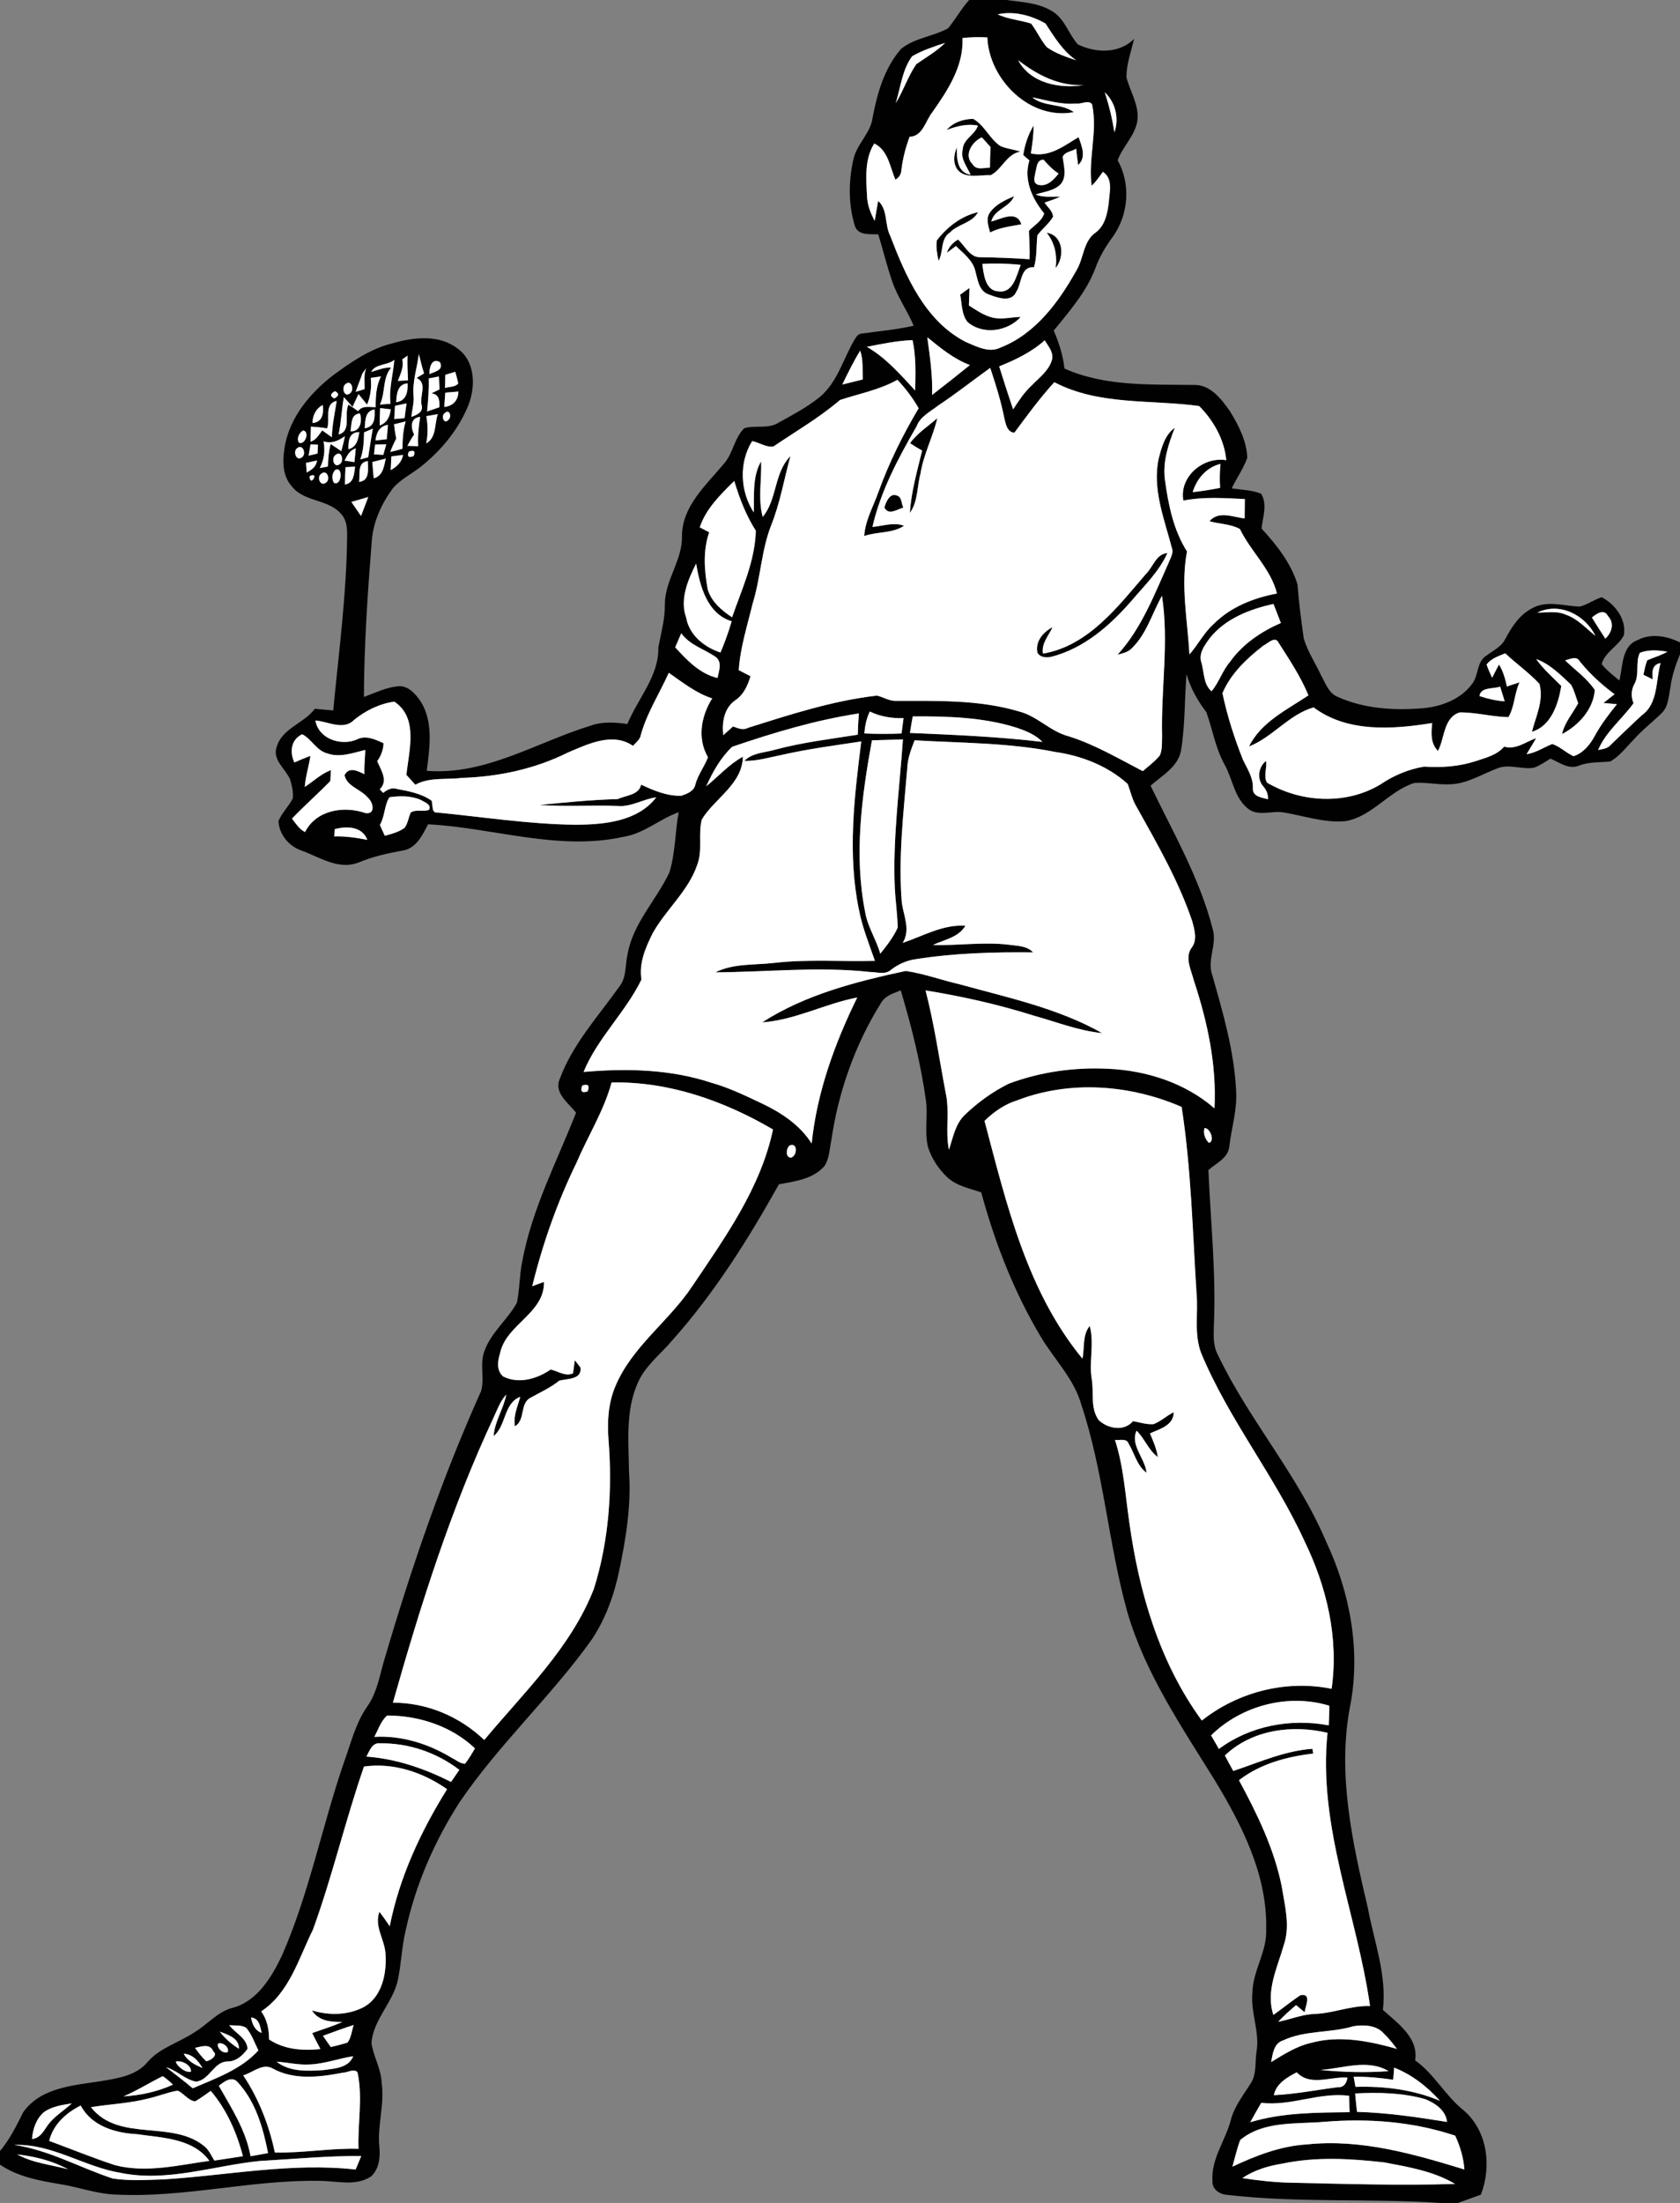 <?xml version="1.0" encoding="UTF-8" ?>
<!DOCTYPE svg PUBLIC "-//W3C//DTD SVG 1.1//EN" "http://www.w3.org/Graphics/SVG/1.1/DTD/svg11.dtd">
<svg width="473pt" height="620pt" viewBox="0 0 473 620" version="1.1" xmlns="http://www.w3.org/2000/svg">
<rect x="0" y="0" width="473" height="620" fill="#808080" stroke="none"/>
<g id="#010101ff">
<path fill="#010101" opacity="1.00" d=" M 272.86 0.00 L 283.35 0.00 C 287.83 0.63 292.69 0.78 296.58 3.38 C 299.89 5.58 300.91 9.69 303.50 12.52 C 308.54 14.95 315.11 15.16 319.30 10.94 C 318.46 14.52 317.11 18.09 317.16 21.81 C 318.21 25.85 320.80 29.64 320.23 33.99 C 319.56 38.21 316.12 41.20 314.67 45.09 C 318.38 51.74 317.78 60.22 313.44 66.45 C 311.37 69.25 309.55 72.22 308.39 75.52 C 305.86 82.17 301.11 87.59 296.68 93.04 C 298.15 96.45 299.29 100.01 299.70 103.72 C 311.09 108.82 323.83 108.16 336.02 108.34 C 340.72 108.13 343.86 112.28 346.29 115.73 C 348.71 119.71 351.03 124.14 351.16 128.87 C 350.07 131.90 348.18 134.55 346.78 137.44 C 349.55 137.87 352.44 137.89 355.07 138.95 C 356.90 141.91 355.52 145.55 355.19 148.76 C 359.40 153.33 363.45 158.43 365.30 164.45 C 365.69 169.51 366.35 174.55 367.05 179.58 C 368.09 183.30 370.32 186.55 371.93 190.04 C 373.22 192.29 374.11 195.24 376.80 196.20 C 384.04 199.43 392.19 199.96 400.01 199.37 C 405.40 199.03 411.14 196.98 414.45 192.50 C 416.36 190.11 415.68 186.23 418.50 184.52 C 420.35 183.08 422.72 182.08 423.79 179.85 C 425.61 176.50 427.74 173.07 431.24 171.27 C 435.41 168.81 440.32 170.58 444.80 170.72 C 446.97 170.13 448.83 168.78 450.95 168.08 C 454.76 170.07 457.98 174.31 457.19 178.81 C 455.60 181.88 451.90 183.48 450.94 186.89 C 452.35 188.67 454.17 190.07 455.92 191.51 C 456.94 187.57 456.49 181.84 461.10 180.13 C 464.92 178.16 469.30 178.99 473.00 180.80 L 473.00 184.14 C 471.76 187.12 470.72 190.19 470.32 193.40 C 469.80 195.91 469.78 198.85 467.80 200.74 C 465.27 203.23 462.42 205.38 460.07 208.04 C 457.92 210.20 456.06 212.79 453.36 214.31 C 450.38 214.61 447.32 214.38 444.47 215.51 C 441.63 216.63 439.02 214.56 436.53 213.50 C 435.03 214.43 433.56 215.47 431.89 216.06 C 428.42 216.67 424.79 214.84 421.42 216.31 C 416.99 218.00 412.78 220.74 407.88 220.74 C 404.64 220.88 401.43 220.08 398.20 220.36 C 391.07 222.59 386.44 229.71 378.92 231.09 C 372.77 231.72 366.82 229.45 360.81 228.57 C 357.69 228.26 354.09 229.77 351.39 227.60 C 347.53 224.57 347.07 219.30 344.80 215.23 C 342.23 210.62 341.41 205.37 339.66 200.47 C 337.20 197.20 335.16 193.66 334.06 189.70 C 333.49 196.72 333.69 203.82 332.58 210.79 C 331.98 215.64 327.28 218.19 323.94 221.12 C 330.29 234.31 337.77 247.14 341.42 261.43 C 342.77 265.80 339.71 270.20 341.34 274.53 C 344.36 285.14 347.49 295.86 348.02 306.95 C 348.38 312.35 346.68 317.55 346.08 322.87 C 345.65 326.00 342.37 327.41 340.22 329.29 C 340.84 343.86 342.42 358.43 341.76 373.03 C 341.70 375.77 341.50 378.66 342.82 381.17 C 351.53 399.50 365.34 414.95 373.28 433.68 C 380.15 448.20 383.25 464.88 380.01 480.76 C 376.55 499.62 380.80 518.68 385.12 537.02 C 386.89 546.49 390.50 555.86 389.35 565.65 C 393.48 569.44 399.43 573.43 398.43 579.86 C 403.84 583.72 406.92 589.82 412.08 593.93 C 418.82 599.69 420.02 609.69 416.94 617.66 C 414.78 618.43 412.63 619.23 410.48 620.00 L 405.52 620.00 C 385.43 618.62 365.21 620.07 345.18 617.68 C 343.25 617.49 341.19 616.00 341.37 613.88 C 340.91 607.56 345.11 602.35 346.59 596.46 C 347.64 592.62 350.18 589.50 352.24 586.17 C 353.86 583.57 353.30 580.36 353.76 577.46 C 354.76 571.91 352.08 566.54 352.60 560.98 C 352.65 554.72 356.76 549.32 356.49 543.02 C 356.86 527.77 349.70 513.70 342.00 501.00 C 332.62 485.88 322.40 470.90 317.38 453.64 C 312.05 434.47 310.76 414.36 304.48 395.43 C 302.43 388.03 296.75 382.54 292.94 376.07 C 285.44 363.48 280.09 349.70 276.26 335.57 C 272.96 334.46 269.33 333.77 266.70 331.33 C 264.23 328.98 262.28 326.03 261.26 322.77 C 260.28 318.57 261.23 314.24 260.73 309.99 C 259.28 299.38 256.66 288.97 253.60 278.72 C 251.63 279.55 249.33 280.16 248.15 282.11 C 240.77 293.85 236.07 307.18 234.06 320.89 C 233.56 323.31 233.53 325.99 232.16 328.12 C 228.99 331.85 223.82 332.46 219.31 333.31 C 210.64 348.81 201.12 363.97 189.25 377.26 C 185.91 381.24 181.49 384.48 179.47 389.42 C 176.09 397.16 176.99 405.81 177.09 414.02 C 177.78 423.49 176.25 432.93 174.31 442.16 C 172.88 449.00 170.45 455.72 166.53 461.54 C 155.07 477.57 140.36 491.01 129.30 507.35 C 122.29 518.31 117.01 530.42 114.25 543.15 C 113.15 547.67 112.99 552.35 112.09 556.91 C 110.84 563.44 105.10 568.25 104.58 574.99 C 105.14 578.84 107.34 582.29 107.46 586.25 C 108.31 592.21 106.24 598.07 106.79 604.03 C 107.11 607.00 106.80 610.33 104.51 612.51 C 100.19 615.42 94.79 613.77 89.97 613.78 C 70.86 613.43 52.04 618.57 32.91 617.65 C 27.32 617.52 22.04 615.48 16.56 614.64 C 10.81 613.69 4.91 612.55 0.00 609.21 L 0.00 605.39 C 2.75 602.10 4.63 598.29 6.52 594.49 C 11.42 587.47 20.75 586.91 28.47 585.71 C 33.05 584.92 38.22 584.22 41.43 580.47 C 44.97 576.26 50.50 574.87 54.91 571.86 C 58.41 569.75 61.13 566.36 65.14 565.17 C 72.31 563.45 76.43 556.56 79.38 550.37 C 87.08 532.84 90.66 513.92 96.88 495.88 C 98.79 490.62 100.11 485.00 103.35 480.34 C 106.43 476.02 107.03 470.59 108.64 465.65 C 116.08 440.44 124.66 415.50 135.45 391.51 C 136.49 387.89 135.02 383.97 136.34 380.38 C 138.17 375.05 142.88 371.48 145.53 366.65 C 146.33 362.81 146.24 358.84 147.04 355.00 C 149.75 340.29 156.78 326.94 162.19 313.14 C 160.05 310.44 155.85 307.55 157.61 303.63 C 161.24 293.81 168.49 285.96 174.47 277.54 C 176.43 274.97 175.99 271.55 176.69 268.55 C 178.21 259.82 184.80 253.33 188.46 245.55 C 190.18 240.07 190.03 234.21 191.08 228.59 C 185.71 230.49 181.32 234.61 175.55 235.51 C 157.17 239.59 138.86 232.93 120.51 231.99 C 118.96 235.04 117.20 238.70 113.45 239.38 C 109.15 240.12 104.92 241.08 100.88 242.77 C 95.12 244.95 89.86 241.11 84.64 239.29 C 81.21 238.01 78.58 234.77 78.40 231.06 C 79.39 228.74 81.26 226.96 82.42 224.75 C 82.63 222.92 82.19 221.06 81.67 219.32 C 80.34 216.32 76.62 213.86 77.90 210.19 C 79.45 204.91 85.59 203.61 88.64 199.48 C 90.36 199.63 92.09 199.80 93.82 199.95 C 95.38 183.64 97.56 167.36 97.73 150.96 C 97.76 148.82 97.65 146.49 96.17 144.80 C 92.59 140.38 85.63 141.39 82.15 136.86 C 79.25 133.67 79.56 129.01 80.28 125.07 C 81.88 117.11 87.42 110.57 93.67 105.70 C 98.84 101.90 104.28 98.12 110.62 96.59 C 116.55 94.89 123.67 94.08 128.87 98.12 C 133.80 101.66 133.94 108.73 131.91 113.93 C 129.24 120.63 124.53 126.42 118.96 130.95 C 116.25 133.24 112.87 134.74 110.56 137.48 C 107.38 141.85 105.01 146.97 104.66 152.42 C 103.50 166.97 102.51 181.55 102.46 196.15 C 105.58 195.02 108.62 193.48 111.96 193.15 C 114.86 192.80 117.00 195.32 118.48 197.46 C 122.09 203.31 120.95 210.49 120.15 216.94 C 136.64 218.26 151.01 208.94 166.20 204.26 C 169.56 203.02 173.16 203.29 176.64 203.76 C 179.58 196.58 185.54 190.32 185.36 182.17 C 186.12 178.14 187.27 174.17 187.19 170.02 C 187.22 163.29 192.10 157.75 192.01 151.01 C 191.95 142.57 198.71 136.64 203.69 130.66 C 206.40 127.74 206.68 123.33 209.53 120.53 C 212.62 119.58 216.15 120.79 219.04 119.05 C 223.05 116.82 227.17 114.67 230.75 111.78 C 235.59 107.79 237.26 101.51 240.22 96.24 C 240.82 95.30 241.33 93.92 242.65 93.88 C 247.52 93.18 252.44 92.78 257.25 91.67 C 255.41 87.32 252.57 83.43 251.10 78.90 C 249.64 74.64 248.60 70.26 247.27 65.96 C 244.86 65.83 241.39 66.38 240.61 63.32 C 238.85 57.46 238.91 51.06 240.21 45.11 C 241.07 40.63 245.14 37.59 245.70 33.03 C 247.00 26.17 249.02 19.08 253.72 13.74 C 257.53 10.66 262.70 10.28 266.92 7.98 C 269.04 5.43 270.62 2.47 272.86 0.00 M 280.87 4.05 C 283.87 5.41 287.19 5.66 290.31 6.63 C 291.92 8.76 293.01 11.25 294.74 13.29 C 297.23 15.06 300.17 16.00 303.03 16.98 C 299.20 14.36 296.84 10.40 294.35 6.61 C 290.34 4.33 285.44 3.01 280.87 4.05 M 270.99 10.70 C 271.34 18.61 266.86 25.37 262.52 31.56 C 260.53 34.03 259.87 38.34 256.09 38.51 C 254.97 41.55 254.14 44.69 253.78 47.92 C 253.69 49.09 253.13 49.97 252.10 50.57 C 250.54 46.98 250.08 42.31 246.15 40.39 C 243.40 44.74 243.84 50.09 244.10 55.00 C 244.15 57.55 245.08 59.96 246.28 62.18 C 246.59 60.29 246.88 58.41 247.25 56.54 C 250.02 59.06 249.03 63.19 250.62 66.33 C 255.00 77.72 260.39 90.26 271.80 96.19 C 274.85 97.47 278.43 99.46 281.71 97.81 C 291.55 93.95 298.12 84.97 303.10 76.05 C 305.16 72.64 304.97 67.83 308.50 65.43 C 311.10 63.50 311.82 60.06 312.17 57.02 C 312.37 54.06 313.46 50.36 310.52 48.35 C 309.53 49.72 308.58 51.12 307.35 52.29 C 306.31 44.67 309.11 36.98 307.47 29.36 C 306.49 27.99 304.43 29.39 303.03 29.13 C 298.80 29.54 294.72 28.20 290.63 27.40 C 294.03 30.18 298.97 29.03 302.32 31.57 C 290.02 33.91 278.47 22.44 277.98 10.53 C 275.64 10.40 273.31 10.44 270.99 10.70 M 256.81 15.84 C 253.99 19.64 253.59 24.60 252.19 29.01 C 254.39 25.50 255.64 21.43 258.00 18.04 C 260.76 16.14 263.69 14.43 266.11 12.07 C 262.93 13.11 259.71 14.15 256.81 15.84 M 286.66 16.94 C 290.09 23.44 298.38 25.05 305.07 23.93 C 298.17 24.31 291.94 21.05 286.66 16.94 M 311.03 25.97 C 312.26 29.65 313.15 33.41 313.76 37.24 C 315.14 33.35 314.06 28.79 311.03 25.97 M 261.08 94.92 C 261.80 100.31 262.63 105.71 262.42 111.16 C 266.00 108.40 269.55 105.59 273.07 102.75 C 268.54 101.03 264.79 97.95 261.08 94.92 M 244.06 97.61 C 249.44 100.70 253.51 105.42 257.67 109.92 C 257.76 105.18 257.94 100.39 256.93 95.73 C 252.58 95.88 248.31 96.77 244.06 97.61 M 281.32 103.11 C 282.57 107.16 283.88 111.20 285.24 115.21 C 286.81 112.84 288.35 110.41 290.47 108.48 C 292.64 106.21 295.52 104.19 296.25 100.95 C 296.53 98.94 295.08 97.37 294.13 95.78 C 290.42 99.11 285.91 101.27 281.32 103.11 M 113.24 101.15 C 113.78 103.30 112.75 105.26 112.01 107.21 C 112.72 107.17 114.15 107.09 114.87 107.04 C 114.77 104.73 114.64 102.42 114.74 100.11 C 114.37 100.37 113.62 100.89 113.24 101.15 M 117.92 99.64 C 117.44 103.59 116.05 107.48 116.44 111.50 C 116.62 113.46 115.98 115.37 115.84 117.32 C 117.38 116.77 119.30 115.97 118.69 113.94 C 118.09 111.33 120.42 107.86 117.29 106.36 C 117.81 106.04 118.87 105.41 119.39 105.09 C 118.80 103.30 118.39 101.46 117.92 99.64 M 237.15 108.22 C 239.08 107.75 241.00 107.26 242.93 106.79 C 242.78 104.08 243.08 101.30 242.19 98.68 C 240.29 101.74 238.73 104.99 237.15 108.22 M 104.50 104.67 C 106.36 104.14 108.17 103.34 110.14 103.46 C 107.60 106.42 108.59 110.46 106.96 113.86 C 107.71 113.81 109.20 113.69 109.95 113.64 C 109.44 109.45 110.69 105.43 111.02 101.28 C 109.07 102.92 105.79 102.29 104.50 104.67 M 120.91 105.30 C 122.41 104.56 124.99 104.22 123.87 101.94 C 121.57 100.53 120.82 103.55 120.91 105.30 M 102.05 105.07 C 101.45 106.82 100.74 108.53 100.14 110.28 C 100.77 110.09 102.01 109.71 102.63 109.52 C 102.71 107.55 102.35 105.56 103.09 103.67 C 102.74 104.14 102.39 104.60 102.05 105.07 M 264.16 114.12 C 261.96 115.85 259.12 117.18 258.08 119.96 C 252.92 128.92 247.96 138.14 245.63 148.30 C 248.58 148.05 251.62 146.89 254.53 147.97 C 251.25 150.18 246.98 149.57 243.32 150.86 C 243.60 146.41 245.93 142.48 247.37 138.34 C 250.33 130.17 254.20 122.37 258.64 114.90 C 256.99 111.99 254.95 109.33 252.67 106.89 C 247.63 109.72 241.93 110.78 236.51 112.57 C 230.70 117.54 224.07 121.39 217.75 125.66 C 215.72 125.99 213.76 124.50 211.76 124.15 C 208.00 130.23 208.37 138.27 212.22 144.22 C 212.37 139.39 211.77 134.20 214.29 129.83 C 214.48 135.04 213.36 140.33 214.74 145.47 C 218.83 140.60 217.90 133.04 222.54 128.37 C 220.74 134.93 219.61 141.69 217.05 148.02 C 214.33 155.07 214.14 162.75 211.89 169.93 C 210.40 176.11 208.42 182.23 207.99 188.61 C 209.09 189.18 210.20 189.75 211.31 190.32 C 210.50 192.93 209.38 195.52 207.02 197.08 C 203.85 199.27 203.22 203.33 203.62 206.91 C 204.55 206.10 205.47 205.29 206.38 204.45 C 207.75 204.95 209.18 205.61 210.61 204.84 C 222.50 201.08 234.46 197.20 246.89 195.77 C 248.62 196.15 250.19 197.22 251.99 197.25 C 263.64 197.26 275.59 196.87 286.87 200.22 C 292.05 201.53 295.68 205.87 300.85 207.21 C 308.24 209.53 314.90 213.49 321.75 217.03 C 323.39 215.59 325.19 214.29 326.57 212.58 C 327.31 210.82 327.11 208.87 327.18 207.02 C 326.85 193.90 329.16 180.74 327.15 167.68 C 324.35 172.66 322.82 178.48 318.57 182.53 C 317.53 183.61 316.00 183.87 314.64 184.28 C 321.42 176.81 325.02 167.32 329.08 158.26 C 329.57 156.95 330.51 155.57 329.91 154.13 C 327.78 145.98 324.38 137.59 326.23 129.04 C 327.05 125.90 327.97 122.38 330.76 120.39 C 328.94 125.06 327.30 129.98 327.99 135.08 C 328.94 142.03 330.38 149.20 334.20 155.20 C 332.37 164.81 334.35 174.54 334.88 184.19 C 337.29 181.46 338.93 178.12 341.66 175.66 C 346.43 170.84 352.96 168.26 359.53 167.04 C 357.78 160.07 352.14 155.20 349.09 148.88 C 346.47 147.45 343.35 147.50 340.52 146.69 C 343.08 143.66 347.15 145.53 350.43 145.92 C 350.43 144.09 350.45 142.27 350.48 140.45 C 344.71 140.19 338.87 139.75 333.17 140.89 C 331.94 134.13 338.82 128.41 345.25 129.52 C 344.73 123.73 341.67 118.35 337.62 114.27 C 324.04 112.42 309.41 114.15 296.84 107.57 C 292.76 112.04 289.19 116.93 285.59 121.79 C 283.41 121.59 283.13 119.07 282.70 117.39 C 281.75 112.68 280.32 108.09 278.79 103.54 C 273.90 107.05 269.18 110.80 264.16 114.12 M 125.37 105.49 C 125.34 106.73 125.31 107.96 125.30 109.20 C 126.51 108.77 128.14 109.01 129.02 107.91 C 128.78 106.80 128.49 105.71 128.17 104.63 C 127.47 104.85 126.07 105.28 125.37 105.49 M 104.39 106.35 C 104.65 108.93 104.36 111.47 103.35 113.88 C 102.74 113.14 101.53 111.66 100.93 110.92 C 100.36 112.12 99.81 113.31 99.26 114.52 C 98.65 113.83 97.43 112.47 96.82 111.78 C 96.16 115.26 96.08 118.80 95.33 122.27 C 99.07 121.33 96.79 116.53 98.10 113.88 C 99.03 114.45 99.93 115.05 100.81 115.71 C 102.03 114.04 104.00 114.61 105.77 114.60 C 105.76 111.60 105.89 108.68 107.25 105.94 C 106.54 106.05 105.10 106.25 104.39 106.35 M 120.70 106.51 C 120.79 109.61 120.55 112.71 120.25 115.80 C 121.40 115.41 122.55 115.02 123.70 114.61 C 123.76 112.80 123.72 110.95 121.45 110.71 C 122.02 110.43 123.17 109.86 123.75 109.58 C 123.67 108.37 123.62 107.16 123.57 105.95 C 122.61 106.13 121.65 106.32 120.70 106.51 M 97.31 108.08 C 96.04 108.94 96.90 112.06 98.55 110.69 C 99.83 109.83 98.97 106.68 97.31 108.08 M 111.54 113.20 C 114.37 112.83 114.87 110.32 114.75 107.90 C 111.89 108.10 111.67 110.93 111.54 113.20 M 94.29 110.09 C 92.93 110.86 92.88 111.54 94.14 112.14 C 95.50 111.38 95.55 110.70 94.29 110.09 M 125.37 110.51 C 125.26 111.85 125.17 113.19 125.10 114.54 C 127.60 114.25 128.99 112.68 129.07 110.19 C 127.84 110.29 126.60 110.40 125.37 110.51 M 92.11 120.55 C 90.60 120.32 89.08 120.16 87.55 120.07 C 87.49 121.48 87.45 122.89 87.44 124.31 C 89.08 123.81 89.75 122.34 90.74 121.13 C 91.63 121.78 92.52 122.44 93.44 123.06 C 93.51 119.59 94.28 116.24 94.79 112.83 C 91.15 113.66 93.04 117.94 92.11 120.55 M 87.96 119.05 C 90.80 118.85 91.18 116.32 90.87 113.98 C 88.92 115.01 88.05 116.90 87.96 119.05 M 111.22 114.22 C 111.14 115.46 111.06 116.69 110.99 117.94 C 111.72 117.87 113.18 117.75 113.91 117.69 C 114.10 116.30 114.28 114.91 114.45 113.52 C 113.64 113.69 112.03 114.04 111.22 114.22 M 107.02 114.85 C 106.96 116.47 106.92 118.10 106.90 119.73 C 108.98 119.03 109.75 117.23 110.03 115.21 C 109.28 115.12 107.77 114.94 107.02 114.85 M 102.69 120.54 C 105.54 120.11 105.58 117.53 105.45 115.23 C 102.74 115.65 102.84 118.41 102.69 120.54 M 125.21 116.27 C 124.10 116.96 124.98 119.59 126.21 118.19 C 127.31 117.41 126.59 114.91 125.21 116.27 M 98.68 121.38 C 101.44 121.59 102.06 118.43 101.34 116.37 C 98.65 116.57 99.06 119.43 98.68 121.38 M 120.03 117.13 C 120.50 119.68 120.51 122.24 120.01 124.79 C 122.98 123.07 122.26 119.34 123.27 116.55 C 122.46 116.69 120.84 116.98 120.03 117.13 M 116.58 122.30 C 115.89 123.32 115.26 124.39 114.70 125.48 C 115.46 125.51 116.98 125.56 117.74 125.58 C 117.57 122.81 117.89 120.06 118.29 117.32 C 115.45 117.66 115.63 120.32 116.58 122.30 M 110.94 119.41 C 111.09 120.76 111.28 122.11 111.57 123.44 C 110.92 124.65 110.36 125.89 109.88 127.18 C 111.04 126.95 112.18 126.65 113.31 126.29 C 113.34 123.70 113.46 121.12 114.21 118.61 C 113.39 118.81 111.75 119.21 110.94 119.41 M 105.72 123.96 C 106.52 123.87 108.10 123.70 108.89 123.61 C 109.02 122.26 109.13 120.92 109.23 119.57 C 106.85 119.92 105.97 121.79 105.72 123.96 M 85.38 121.15 C 84.26 121.70 83.40 123.46 84.17 124.58 C 85.90 125.36 87.25 121.51 85.38 121.15 M 102.50 121.68 C 102.46 124.26 102.34 126.83 101.44 129.29 C 101.99 129.14 103.11 128.84 103.66 128.69 C 104.09 126.00 104.47 123.31 104.96 120.64 C 104.34 120.90 103.11 121.42 102.50 121.68 M 98.09 126.42 C 100.40 125.86 100.85 123.68 101.16 121.62 C 98.26 121.57 98.07 124.17 98.09 126.42 M 91.09 124.21 C 91.60 126.83 91.27 129.35 90.04 131.72 C 90.62 131.62 91.76 131.40 92.33 131.29 C 92.38 129.16 92.55 127.03 93.09 124.96 C 94.10 125.62 95.10 126.29 96.09 126.98 C 96.47 125.58 96.82 124.16 97.12 122.75 C 95.29 124.06 93.36 124.95 91.09 124.21 M 87.43 125.06 C 87.30 125.85 87.04 127.45 86.90 128.24 C 87.53 128.09 88.78 127.79 89.40 127.64 C 89.43 127.02 89.50 125.79 89.53 125.17 C 89.01 125.14 87.95 125.08 87.43 125.06 M 105.60 125.12 C 105.53 125.80 105.38 127.18 105.30 127.87 C 105.96 127.90 107.27 127.97 107.92 128.01 C 108.20 127.02 108.47 126.03 108.75 125.05 C 107.70 125.06 106.65 125.09 105.60 125.12 M 83.65 126.14 C 82.40 127.04 83.44 129.98 85.02 128.70 C 86.33 127.77 85.28 124.80 83.65 126.14 M 97.02 129.63 C 97.71 129.74 99.10 129.96 99.79 130.07 C 99.88 129.09 100.07 127.15 100.17 126.18 C 98.50 126.70 97.74 128.18 97.02 129.63 M 115.09 127.11 C 114.56 128.48 115.02 128.90 116.47 128.36 C 116.99 126.98 116.53 126.56 115.09 127.11 M 94.49 128.04 C 93.14 128.88 94.03 131.95 95.70 130.59 C 97.00 129.75 96.13 126.55 94.49 128.04 M 110.19 128.45 C 110.11 129.73 110.05 131.02 110.00 132.31 C 111.73 131.37 113.12 130.04 113.48 128.03 C 112.66 128.13 111.01 128.34 110.19 128.45 M 104.83 130.02 C 104.94 131.55 105.07 133.08 105.22 134.62 C 107.82 133.92 108.10 131.30 108.61 129.07 C 107.35 129.39 106.09 129.70 104.83 130.02 M 86.16 130.28 C 86.21 130.96 86.31 132.31 86.35 132.99 C 87.74 132.22 89.07 131.33 89.25 129.60 C 88.48 129.77 86.93 130.11 86.16 130.28 M 101.11 135.63 C 104.22 135.21 103.56 132.07 103.57 129.76 C 100.51 130.11 101.43 133.45 101.11 135.63 M 97.27 131.48 C 97.18 133.10 97.13 134.73 97.13 136.37 C 99.69 135.90 99.67 133.40 99.98 131.33 C 99.31 131.37 97.95 131.44 97.27 131.48 M 335.79 138.51 C 338.38 138.23 340.96 137.81 343.52 137.30 C 343.35 135.05 343.41 132.80 343.63 130.56 C 339.67 131.50 336.96 134.73 335.79 138.51 M 94.29 132.33 C 93.44 133.47 93.35 134.64 94.00 135.86 C 96.25 136.99 96.69 130.91 94.29 132.33 M 90.45 133.34 C 89.03 134.23 90.23 137.12 91.81 135.81 C 93.13 134.88 92.07 131.95 90.45 133.34 M 87.15 134.05 C 87.33 137.38 90.08 132.45 87.15 134.05 M 197.01 148.41 C 197.67 148.76 199.01 149.46 199.67 149.81 C 197.88 154.99 198.28 160.54 199.25 165.84 C 200.26 169.34 203.19 171.79 206.11 173.74 C 208.87 165.78 212.57 157.95 212.80 149.37 C 210.04 145.04 208.20 140.25 206.73 135.36 C 202.86 139.18 198.79 143.12 197.01 148.41 M 98.93 141.26 C 99.83 142.59 100.73 143.91 101.65 145.22 C 102.32 143.44 102.99 141.66 103.68 139.88 C 102.10 140.33 100.51 140.79 98.93 141.26 M 193.19 173.84 C 194.07 178.76 198.31 182.16 202.85 183.64 C 204.08 180.77 205.12 177.84 206.00 174.85 C 199.08 172.76 197.06 164.90 195.99 158.62 C 193.67 163.25 191.34 168.65 193.19 173.84 M 340.62 179.59 C 339.17 181.58 337.33 183.96 338.28 186.56 C 339.05 189.26 338.79 192.55 341.10 194.55 C 343.22 192.05 344.15 188.78 346.29 186.29 C 349.85 181.27 355.06 177.76 360.63 175.33 C 359.92 173.55 359.23 171.77 358.55 169.98 C 351.88 171.43 344.98 174.10 340.62 179.59 M 432.83 172.42 C 435.49 172.44 438.28 171.85 440.81 172.98 C 444.15 174.11 446.51 176.82 449.19 178.95 C 446.30 173.07 439.07 169.34 432.83 172.42 M 448.21 173.80 C 449.42 175.81 450.72 177.76 451.98 179.75 C 453.84 177.98 454.62 175.38 452.68 173.33 C 451.65 171.23 449.40 172.76 448.21 173.80 M 190.10 182.18 C 193.44 185.84 197.01 189.61 202.01 190.82 C 202.42 188.82 203.49 186.10 201.27 184.74 C 198.08 182.60 194.14 181.49 191.81 178.22 C 191.23 179.54 190.67 180.86 190.10 182.18 M 355.71 181.69 C 351.07 185.28 346.48 189.62 344.18 195.09 C 345.53 201.52 347.55 207.81 349.99 213.91 C 351.24 216.48 352.90 218.97 352.74 221.96 C 352.68 224.24 355.37 224.49 357.01 224.94 C 357.07 223.56 356.55 222.30 355.64 221.28 C 353.84 219.26 354.29 215.77 356.45 214.17 C 356.79 216.14 355.63 218.54 356.75 220.28 C 366.35 225.91 379.01 226.60 388.69 220.75 C 392.37 218.24 396.60 216.48 400.98 215.75 C 405.83 216.09 410.74 215.74 415.39 214.24 C 418.24 213.27 421.45 212.55 423.48 210.13 C 426.81 211.09 429.52 208.78 432.49 207.75 C 431.64 209.29 430.68 210.76 429.79 212.27 C 432.41 211.88 434.61 210.35 437.03 209.39 C 439.25 210.11 440.91 211.89 443.03 212.82 C 445.76 211.96 447.72 209.51 449.04 207.05 C 450.77 203.87 452.98 200.99 455.25 198.18 C 454.30 198.10 452.42 197.93 451.47 197.85 C 452.48 197.00 453.53 196.20 454.58 195.39 C 450.96 192.70 447.62 189.67 444.79 186.15 C 443.87 184.44 442.05 185.55 440.66 185.84 C 443.46 188.60 446.83 190.89 449.02 194.21 C 448.56 199.67 444.48 204.15 439.79 206.59 C 440.51 203.32 442.79 200.79 444.34 197.92 C 443.67 196.17 443.25 194.30 442.31 192.68 C 439.35 189.93 436.40 186.87 432.50 185.49 C 434.52 188.31 437.14 190.60 439.57 193.05 C 438.78 198.08 436.70 204.39 431.31 205.94 C 432.45 201.49 434.69 197.16 433.43 192.46 C 430.48 189.31 426.93 186.82 423.79 183.87 C 421.91 184.66 419.84 185.33 418.54 187.01 C 418.99 188.28 419.51 189.52 420.10 190.74 C 420.73 189.49 421.38 188.25 422.03 187.01 C 423.22 188.90 423.79 191.05 424.27 193.21 C 425.44 192.81 426.62 192.40 427.82 192.04 C 426.37 195.14 426.39 199.04 424.69 201.83 C 420.10 201.75 415.59 200.46 410.99 200.50 C 406.39 201.90 406.78 207.75 404.86 211.34 C 402.71 209.23 402.94 206.23 403.23 203.49 C 392.15 205.28 379.35 206.23 369.85 199.09 C 362.81 201.12 358.33 207.48 351.66 210.08 C 355.04 203.22 362.32 199.77 368.39 195.70 C 366.22 190.45 363.06 185.70 360.01 180.93 C 359.02 178.83 357.00 181.09 355.71 181.69 M 461.70 183.72 C 460.37 186.42 461.65 189.73 460.20 192.44 C 459.22 194.17 459.17 196.08 459.92 197.91 C 456.71 202.37 452.09 205.96 449.95 211.09 C 451.23 210.79 452.69 210.70 453.56 209.56 C 456.45 206.79 459.32 204.00 462.26 201.29 C 466.92 197.95 466.13 191.58 467.53 186.62 C 465.10 186.98 465.08 189.22 465.32 191.20 C 464.66 190.88 463.35 190.23 462.70 189.91 C 463.00 188.54 463.25 187.15 463.76 185.84 C 465.63 184.99 467.65 184.47 469.44 183.42 C 466.87 182.99 464.18 182.77 461.70 183.72 M 188.30 189.35 C 185.59 195.37 181.90 201.02 180.25 207.47 C 179.80 208.45 178.91 209.12 178.22 209.91 C 172.49 205.97 165.48 209.42 159.85 211.81 C 150.59 216.43 140.33 218.61 130.02 218.93 C 125.67 219.50 120.92 218.64 116.93 220.86 C 116.09 219.93 115.25 219.00 114.42 218.08 C 115.12 211.31 117.90 202.02 111.01 197.47 C 106.83 198.06 102.93 199.97 99.68 202.62 C 96.70 205.67 92.34 203.04 88.79 202.77 C 89.71 207.96 95.89 209.98 100.37 208.17 C 102.93 206.78 105.59 208.09 107.99 209.17 C 107.93 211.03 107.27 212.73 106.20 214.23 C 107.27 216.74 109.40 219.75 106.91 222.15 C 107.23 222.48 107.55 222.81 107.88 223.15 C 108.96 222.30 110.36 221.50 111.77 222.05 C 115.17 222.68 118.67 223.33 121.55 225.37 C 121.64 226.02 121.81 227.32 121.90 227.97 L 122.37 228.61 C 135.56 229.85 148.71 231.97 161.98 232.11 C 169.98 232.09 179.51 231.25 184.76 224.41 C 181.09 224.87 177.81 227.13 174.05 226.83 C 166.67 226.56 159.27 227.06 151.90 226.56 C 159.23 225.80 166.57 225.10 173.94 224.89 C 176.25 223.80 179.89 223.80 180.50 220.83 C 184.06 222.49 187.85 224.10 191.85 223.95 C 193.43 223.40 195.40 222.68 195.77 220.82 C 196.49 218.04 198.34 215.77 199.33 213.12 C 196.25 207.87 197.39 201.50 200.52 196.56 C 195.95 195.08 192.18 192.06 188.30 189.35 M 416.54 195.90 C 418.84 196.66 421.22 197.22 423.64 197.38 C 423.23 195.99 422.79 194.62 422.36 193.24 C 420.44 193.98 416.91 193.25 416.54 195.90 M 206.13 210.18 C 202.89 213.25 200.65 217.26 198.83 221.30 C 202.27 218.52 205.23 215.12 209.16 212.97 C 209.00 220.72 201.24 224.64 197.61 230.61 C 196.48 234.75 197.88 239.20 196.34 243.28 C 193.86 250.75 187.49 255.94 183.74 262.69 C 181.75 266.71 179.84 271.09 180.60 275.68 C 176.11 284.93 168.24 292.11 164.30 301.69 C 176.29 300.64 188.64 300.89 200.17 304.69 C 205.13 306.07 209.77 308.32 214.41 310.51 C 219.91 313.11 225.22 316.59 228.52 321.83 C 230.01 307.42 235.00 293.67 241.35 280.74 C 232.25 282.47 223.94 287.07 214.59 287.73 C 226.72 279.92 241.05 276.26 255.01 273.26 C 260.16 274.02 265.11 275.85 270.18 277.02 C 283.78 280.77 297.91 283.76 310.29 290.75 C 303.67 290.11 297.45 287.60 291.09 285.85 C 281.12 282.70 270.90 280.41 260.59 278.74 C 263.03 288.19 264.42 297.86 266.23 307.45 C 267.46 312.76 266.08 318.25 267.17 323.59 C 268.33 320.16 268.94 316.31 271.70 313.71 C 275.33 310.23 279.48 307.25 283.98 305.00 C 292.89 301.65 302.52 300.33 312.02 300.79 C 322.81 301.29 333.68 304.76 341.93 311.93 C 342.58 299.66 339.95 287.53 336.12 275.94 C 335.36 272.91 333.41 269.43 335.61 266.57 C 337.15 264.39 336.29 261.67 335.69 259.33 C 331.85 247.93 325.81 237.48 319.97 227.02 C 318.75 225.04 318.31 222.74 317.48 220.61 C 311.89 215.56 304.50 212.68 297.09 211.63 C 284.06 209.01 270.72 209.13 257.50 208.35 C 256.57 210.80 255.59 213.28 255.46 215.93 C 254.41 228.59 252.86 241.31 253.90 254.03 C 254.43 257.82 256.43 261.74 254.14 265.37 C 259.92 263.44 265.48 260.11 271.80 260.54 C 269.85 263.87 265.87 264.43 262.67 265.95 C 269.78 266.17 276.90 265.03 284.01 265.88 C 286.39 266.23 289.09 266.13 290.87 268.04 C 279.83 267.91 268.74 268.23 257.82 269.95 C 255.26 270.31 252.89 271.37 250.86 272.94 C 249.24 274.42 246.96 273.56 245.03 273.56 C 230.52 271.96 215.95 273.58 201.42 273.65 C 206.57 271.07 212.50 271.66 218.05 270.99 C 227.45 269.91 236.91 270.67 246.33 270.42 C 244.66 265.64 242.76 260.92 241.81 255.92 C 238.59 240.33 240.52 224.29 242.49 208.67 C 235.06 209.80 227.59 210.76 220.26 212.43 C 216.72 213.12 213.22 214.22 209.59 214.15 C 211.84 211.81 215.27 211.87 218.19 211.00 C 225.83 208.94 233.70 208.01 241.50 206.77 C 241.55 204.77 241.66 202.78 241.81 200.79 C 229.62 202.65 217.76 206.21 206.13 210.18 M 243.35 206.42 C 246.83 206.58 250.33 206.57 253.82 206.44 C 254.03 205.00 254.20 203.56 254.39 202.12 C 251.10 202.19 247.86 201.70 244.89 200.25 C 243.96 202.18 243.53 204.29 243.35 206.42 M 256.98 201.62 C 256.70 203.17 256.43 204.72 256.19 206.28 C 268.65 206.80 281.11 207.34 293.50 208.80 C 291.52 206.75 288.83 205.69 286.20 204.80 C 276.77 201.82 266.78 201.58 256.98 201.62 M 82.87 214.58 C 84.37 213.94 85.87 213.29 87.40 212.72 C 86.97 215.66 86.02 218.50 85.81 221.48 C 88.25 219.88 90.39 217.78 93.16 216.74 C 93.12 217.50 93.04 219.04 93.00 219.81 C 89.48 223.42 85.70 226.75 82.21 230.39 C 83.29 231.78 84.25 233.37 85.89 234.17 C 89.01 227.96 96.82 226.71 102.88 228.83 C 105.86 229.30 105.07 225.70 103.53 224.46 C 101.62 222.11 97.65 221.35 97.00 218.16 C 98.29 215.66 100.72 216.99 102.60 217.88 C 102.50 215.60 102.77 213.33 102.86 211.06 C 99.37 211.88 95.72 213.31 92.15 212.04 C 89.10 211.26 87.68 207.94 85.07 206.65 C 81.89 208.18 81.52 211.61 82.87 214.58 M 245.49 208.35 C 242.61 224.21 240.40 240.61 243.56 256.59 C 244.23 260.79 246.70 264.36 247.84 268.42 C 249.67 266.11 251.55 263.75 252.75 261.05 C 252.67 257.35 252.13 253.68 251.93 249.99 C 251.32 235.98 253.25 222.05 254.22 208.10 C 251.31 208.18 248.40 208.25 245.49 208.35 M 109.65 224.37 C 108.16 226.70 108.39 229.76 106.95 232.17 C 107.42 233.18 107.88 234.20 108.34 235.22 C 110.27 234.68 112.29 234.19 113.92 232.97 C 114.84 231.71 115.01 230.09 115.63 228.70 C 117.12 227.63 119.18 228.63 120.84 227.88 C 121.47 226.33 119.57 225.83 118.60 225.19 C 115.82 223.91 112.62 223.95 109.65 224.37 M 94.23 233.36 C 94.20 233.87 94.14 234.89 94.12 235.40 C 97.25 235.32 100.36 235.75 103.42 236.37 C 101.97 232.55 97.59 232.44 94.23 233.36 M 163.92 305.52 C 163.34 307.17 163.85 307.71 165.46 307.14 C 166.06 305.49 165.54 304.95 163.92 305.52 M 172.19 304.66 C 170.00 312.66 165.52 319.72 162.29 327.29 C 156.89 338.38 152.78 350.03 149.85 361.99 C 150.95 361.57 152.05 361.16 153.16 360.77 C 153.31 369.69 142.49 372.68 140.79 380.85 C 140.11 383.00 139.72 385.72 141.65 387.38 C 146.00 389.61 151.23 388.07 155.04 385.43 C 157.09 385.88 159.21 387.50 161.33 386.51 C 161.46 385.59 161.72 383.75 161.85 382.83 C 162.25 383.34 163.04 384.37 163.44 384.89 C 163.86 388.29 159.73 387.99 157.48 388.56 C 155.00 390.56 152.10 391.85 149.35 393.39 C 146.26 395.01 148.00 399.65 144.98 401.41 C 144.47 398.51 145.72 395.83 146.49 393.12 C 141.78 394.87 142.57 401.24 138.98 404.17 C 139.26 400.02 141.78 396.50 142.55 392.48 C 140.83 394.32 140.00 396.75 138.95 399.00 C 126.92 424.73 118.35 451.92 110.62 479.20 C 120.19 479.18 129.45 483.10 136.34 489.70 C 147.53 476.27 160.75 463.75 167.21 447.15 C 171.46 433.61 172.45 419.20 171.32 405.11 C 170.93 400.07 171.26 394.87 173.25 390.17 C 177.91 378.98 188.37 371.88 194.92 361.96 C 204.15 348.26 214.16 334.34 217.64 317.88 C 203.91 309.84 188.27 304.29 172.19 304.66 M 286.47 309.65 C 282.91 310.73 279.83 312.89 277.19 315.46 C 283.36 338.76 289.09 363.35 304.76 382.38 C 305.40 379.33 304.69 375.74 306.81 373.18 C 308.18 378.22 306.48 383.39 307.43 388.46 C 307.97 392.21 306.97 396.38 309.34 399.67 C 311.89 402.10 316.51 402.97 318.99 399.96 C 320.90 400.32 322.80 400.95 324.78 400.81 C 326.84 400.01 328.48 398.43 330.46 397.45 C 330.43 401.21 326.52 402.14 323.77 403.42 C 324.69 405.57 325.63 407.74 325.98 410.08 C 323.36 408.14 322.30 404.89 320.00 402.65 C 318.12 406.72 322.41 410.42 322.80 414.48 C 320.09 412.51 319.41 409.00 317.74 406.27 C 317.18 404.67 315.14 405.46 313.91 405.24 C 316.34 412.68 316.80 420.51 317.92 428.21 C 320.64 448.03 326.43 467.90 338.37 484.23 C 348.57 476.15 362.12 472.70 374.91 475.29 C 376.97 461.01 373.52 446.53 367.27 433.71 C 358.89 415.38 345.96 399.49 338.20 380.86 C 336.10 375.43 337.41 369.60 336.88 363.97 C 335.77 346.47 335.37 328.89 332.69 311.53 C 318.24 305.27 301.32 303.94 286.47 309.65 M 339.14 317.48 C 338.65 318.82 339.31 320.73 340.39 321.64 C 342.16 321.12 340.64 317.39 339.14 317.48 M 222.26 322.42 C 221.37 323.19 221.06 325.64 222.61 325.82 C 224.54 325.43 224.69 321.30 222.26 322.42 M 340.98 488.40 C 341.70 489.68 342.44 490.95 343.18 492.23 C 351.96 485.67 363.43 483.57 374.10 485.58 C 374.17 483.73 374.30 481.89 374.26 480.06 C 362.75 476.52 349.55 479.98 340.98 488.40 M 105.38 488.82 C 113.11 488.38 120.71 490.78 127.27 494.78 C 128.46 495.33 129.54 496.37 130.93 496.38 C 132.00 495.03 132.86 493.54 133.72 492.06 C 127.11 485.80 118.02 482.84 109.02 482.81 C 107.19 484.36 106.52 486.79 105.38 488.82 M 344.86 494.06 C 345.62 495.52 346.41 496.97 347.22 498.42 C 354.55 495.98 361.70 492.74 369.51 492.18 C 369.57 492.52 369.67 493.18 369.72 493.52 C 362.31 494.39 354.81 496.38 348.83 501.03 C 353.96 510.51 358.77 520.37 360.89 531.02 C 361.75 536.42 363.30 542.08 361.44 547.45 C 359.63 553.81 356.29 560.37 358.52 567.07 C 361.08 565.28 363.49 563.27 366.10 561.55 C 369.40 560.84 367.53 564.58 367.31 566.32 C 366.71 565.82 365.51 564.82 364.91 564.32 C 363.15 565.81 361.43 567.33 359.86 569.01 C 363.26 568.36 366.52 566.95 370.01 566.80 C 375.34 566.66 380.36 564.38 385.73 564.59 C 382.09 538.90 371.00 514.07 373.76 487.68 C 363.80 485.32 352.50 486.78 344.86 494.06 M 103.15 494.37 C 111.54 494.98 119.52 497.74 126.99 501.50 C 127.78 500.36 128.56 499.24 129.33 498.11 C 122.97 493.24 115.01 490.51 106.99 490.64 C 104.72 490.38 104.06 492.84 103.15 494.37 M 102.48 497.17 C 97.23 512.32 93.60 527.99 88.12 543.06 C 84.09 551.15 81.50 560.82 73.54 566.08 C 75.23 568.39 75.75 571.17 75.75 573.98 C 80.01 576.83 85.25 577.21 90.21 576.68 C 89.43 575.18 88.62 573.70 87.91 572.18 C 90.73 571.14 93.63 570.32 96.36 569.05 C 93.14 569.09 89.71 568.82 87.82 565.80 C 92.44 567.22 97.63 567.21 102.04 565.06 C 107.44 562.39 108.90 555.63 108.55 550.12 C 108.44 546.02 105.25 542.20 106.83 538.07 C 107.85 539.37 108.79 540.74 109.73 542.11 C 112.45 528.32 118.48 515.41 125.87 503.55 C 119.12 498.80 110.77 496.01 102.48 497.17 M 70.69 567.80 C 71.00 569.65 71.77 571.47 73.67 572.14 C 73.25 570.33 72.99 568.02 70.69 567.80 M 64.55 569.95 C 66.17 572.20 69.55 573.58 69.69 576.64 C 68.32 578.49 66.50 580.20 64.05 580.18 C 60.13 580.24 59.04 585.43 55.17 585.86 C 52.05 585.24 49.79 582.68 46.76 581.80 C 49.29 583.73 51.81 585.67 54.25 587.72 C 60.72 584.94 67.86 582.45 72.75 577.07 C 71.67 574.92 70.90 572.56 69.32 570.72 C 67.93 569.80 66.12 570.16 64.55 569.95 M 90.92 572.96 C 91.66 574.00 92.40 575.05 93.13 576.12 C 94.71 575.72 96.30 575.37 97.85 574.85 C 98.92 573.43 99.02 571.54 99.58 569.91 C 96.66 570.84 93.79 571.89 90.92 572.96 M 361.24 574.26 C 358.64 575.03 358.31 578.09 357.89 580.34 C 361.41 578.22 364.92 575.92 368.98 574.98 C 377.06 572.73 385.44 574.42 393.31 576.64 C 392.17 575.13 390.99 573.64 389.64 572.34 C 387.57 569.92 383.96 569.79 381.05 570.26 C 374.57 572.24 367.48 571.31 361.24 574.26 M 61.88 571.79 C 63.36 573.72 65.21 575.32 67.27 576.61 C 67.35 573.59 64.17 572.64 61.88 571.79 M 61.41 575.15 C 60.90 576.43 62.84 578.07 64.08 577.56 C 64.73 576.23 62.64 574.62 61.41 575.15 M 54.90 576.35 C 55.86 577.68 56.86 578.99 58.07 580.12 C 59.16 579.95 61.53 578.49 60.06 577.35 C 59.16 575.03 56.70 575.97 54.90 576.35 M 51.73 577.99 C 52.80 580.10 54.95 581.12 57.01 582.03 C 55.85 580.00 54.23 578.15 51.73 577.99 M 87.01 581.02 C 83.93 581.19 80.92 580.43 77.87 580.24 C 81.58 583.17 86.61 582.89 91.06 582.61 C 94.12 582.16 98.10 582.06 99.45 578.70 C 95.28 579.33 91.26 580.91 87.01 581.02 M 49.47 580.24 C 49.91 581.60 52.22 583.43 53.77 583.06 C 53.95 581.21 51.09 579.73 49.47 580.24 M 371.77 582.56 C 378.14 583.20 384.58 583.37 390.96 582.90 C 385.02 579.37 378.11 582.15 371.77 582.56 M 68.48 584.08 C 72.85 590.65 75.76 598.09 77.38 605.79 C 85.25 605.99 93.05 604.52 100.93 604.76 C 100.68 597.57 102.20 590.29 100.64 583.18 C 99.51 582.10 97.90 583.32 96.58 583.32 C 90.06 584.59 82.81 585.50 76.74 582.14 C 73.92 580.55 71.16 583.34 68.48 584.08 M 392.52 581.91 C 392.45 582.77 392.32 584.48 392.25 585.33 C 388.56 584.76 384.84 584.43 381.12 584.49 C 381.24 585.20 381.50 586.61 381.63 587.32 C 389.74 587.08 397.90 588.09 405.42 591.25 C 401.84 587.26 397.53 583.89 392.52 581.91 M 365.09 583.23 C 362.39 584.63 359.29 586.42 358.65 589.67 C 364.73 589.37 370.72 588.17 376.75 587.41 C 378.39 587.53 379.18 586.17 379.36 584.72 C 374.57 584.36 368.91 587.26 365.09 583.23 M 34.78 590.00 C 39.57 589.72 44.32 588.69 48.70 586.70 C 47.78 585.84 46.86 584.99 45.81 584.31 C 42.11 586.15 38.59 588.37 34.78 590.00 M 61.61 587.02 C 65.19 593.34 69.25 599.56 70.54 606.85 C 72.19 606.57 73.83 606.26 75.47 605.96 C 74.07 598.85 71.97 591.45 66.92 586.02 C 65.28 584.11 63.08 585.89 61.61 587.02 M 41.77 590.60 C 36.47 591.98 30.97 592.15 25.60 593.05 C 33.55 603.10 48.60 596.38 57.77 604.23 C 58.90 605.30 59.55 606.75 60.35 608.07 C 63.03 607.67 65.71 607.25 68.40 606.84 C 66.65 600.18 63.83 593.72 59.34 588.45 C 57.89 589.45 56.48 590.53 54.94 591.41 C 52.97 591.15 51.78 589.16 50.01 588.38 C 47.20 588.87 44.54 589.96 41.77 590.60 M 381.54 589.18 C 381.69 590.90 381.86 592.63 382.06 594.36 C 390.59 594.60 399.01 595.84 407.42 597.20 C 407.03 593.87 404.06 591.89 401.20 590.76 C 394.81 588.97 388.13 588.84 381.54 589.18 M 355.11 591.81 C 354.06 593.62 353.00 595.42 352.01 597.28 C 361.09 594.53 370.59 594.57 379.98 594.46 C 379.94 592.92 379.88 591.37 379.82 589.84 C 371.45 588.73 363.48 592.84 355.11 591.81 M 12.41 594.40 C 10.20 596.27 9.23 599.19 9.01 602.00 C 11.75 601.73 12.57 598.94 14.19 597.18 C 15.96 595.18 18.28 593.78 20.22 591.96 C 17.54 592.43 14.69 592.79 12.41 594.40 M 13.85 602.53 C 20.03 604.81 26.15 607.32 32.41 609.37 C 41.18 611.62 50.21 609.36 58.95 608.14 C 54.32 601.78 45.65 601.67 38.57 600.64 C 32.47 600.32 25.79 598.38 22.72 592.58 C 18.62 594.62 14.95 597.92 13.85 602.53 M 349.18 602.28 C 348.26 604.72 347.70 607.27 346.99 609.78 C 353.62 606.66 360.57 603.96 367.97 603.52 C 383.13 601.92 397.97 606.19 412.30 610.58 C 412.05 607.25 411.10 604.07 409.71 601.06 C 397.90 597.11 385.34 596.15 372.97 597.15 C 364.99 597.86 355.75 596.80 349.18 602.28 M 4.04 603.67 C 13.83 605.10 22.46 610.08 31.75 613.12 C 36.45 613.84 41.26 613.51 46.00 613.37 C 64.02 612.26 82.02 608.56 100.12 610.59 C 100.67 609.32 101.19 608.05 101.70 606.78 C 92.16 606.72 82.65 607.65 73.14 608.18 C 60.09 609.48 47.07 614.24 33.87 611.51 C 23.67 609.82 14.63 603.27 4.04 603.67 M 4.85 606.33 C 9.24 608.77 14.38 609.24 19.17 610.52 C 14.76 608.12 9.81 606.91 4.85 606.33 M 361.12 608.91 C 357.12 609.55 353.16 610.72 349.78 613.00 C 354.16 613.67 358.58 614.17 363.02 614.29 C 378.57 614.62 394.12 615.14 409.66 614.64 C 403.61 611.05 396.58 609.88 389.77 608.59 C 380.27 607.50 370.54 606.94 361.12 608.91 Z" />
<path fill="#010101" opacity="1.00" d=" M 266.51 36.58 C 268.40 34.43 271.20 33.47 274.02 33.46 C 277.26 35.29 278.63 39.16 281.75 41.15 C 283.53 41.85 285.44 42.09 287.28 42.65 C 283.30 43.44 282.19 47.63 278.91 49.32 C 275.79 49.14 271.63 50.52 269.45 47.57 C 268.28 45.72 268.53 43.45 269.40 41.54 C 269.34 44.56 269.46 48.53 273.27 49.20 C 272.32 46.93 270.37 44.77 271.04 42.13 C 271.15 39.11 274.48 38.01 275.33 35.35 C 272.29 34.74 269.33 35.53 266.51 36.58 M 273.83 46.22 C 274.89 48.03 277.05 47.17 278.72 47.18 C 278.73 45.24 278.79 43.31 278.89 41.38 C 278.06 40.48 277.24 39.57 276.44 38.66 C 273.69 39.83 271.22 43.71 273.83 46.22 Z" />
<path fill="#010101" opacity="1.00" d=" M 288.09 43.65 C 288.51 40.74 289.47 37.90 290.99 35.38 C 291.04 38.00 290.63 40.59 290.24 43.17 C 295.40 44.40 299.56 41.04 303.67 38.60 C 304.56 41.10 305.95 44.32 303.54 46.44 C 303.33 44.91 303.15 43.38 303.00 41.85 C 301.79 42.64 299.75 42.69 299.20 44.17 C 299.48 46.67 300.45 49.54 298.71 51.75 C 296.86 53.74 294.00 53.93 291.57 54.74 C 293.80 55.66 296.21 55.29 298.55 55.34 C 297.10 56.01 295.59 56.52 294.09 57.02 C 294.91 58.32 296.43 59.38 296.48 61.03 C 295.30 63.00 293.42 64.39 292.07 66.22 C 291.74 69.21 291.98 72.28 291.12 75.22 C 287.25 74.92 287.73 79.68 286.16 82.06 C 284.81 85.33 280.69 83.75 278.27 82.83 C 275.57 81.82 275.29 78.74 274.62 76.35 C 273.94 73.26 271.24 71.35 269.14 69.23 C 268.50 69.71 267.22 70.68 266.58 71.16 C 267.12 69.54 268.25 68.28 269.72 67.42 C 271.73 69.20 273.06 72.60 276.20 72.39 C 280.76 72.48 285.32 72.63 289.87 72.96 C 289.96 70.30 289.81 67.63 289.69 64.97 C 291.16 63.40 293.34 62.25 293.98 60.06 C 290.58 55.90 288.15 50.59 289.82 45.15 C 289.39 44.77 288.52 44.02 288.09 43.65 M 291.51 48.57 C 291.33 49.70 290.67 51.42 292.18 51.98 C 294.72 52.69 296.65 50.66 298.04 48.84 C 296.39 47.80 295.08 46.38 293.80 44.94 C 291.81 44.97 291.92 47.15 291.51 48.57 M 276.57 74.27 C 276.94 77.10 277.38 81.81 281.05 81.99 C 285.24 82.65 286.23 77.50 287.37 74.54 C 283.78 74.15 280.17 74.08 276.57 74.27 Z" />
<path fill="#010101" opacity="1.00" d=" M 278.74 59.76 C 280.38 57.50 283.02 56.29 285.51 55.21 C 284.24 58.42 279.97 58.83 279.08 62.35 C 281.81 61.68 286.24 59.00 287.55 63.13 C 284.57 63.71 281.49 64.01 278.75 65.43 C 278.28 63.59 277.48 61.48 278.74 59.76 Z" />
<path fill="#010101" opacity="1.00" d=" M 263.78 67.63 C 266.63 63.89 270.72 60.76 275.35 59.71 C 273.75 62.79 269.72 63.02 267.43 65.45 C 264.71 67.24 265.70 70.88 264.24 73.43 C 263.89 71.53 263.44 69.57 263.78 67.63 Z" />
<path fill="#010101" opacity="1.00" d=" M 294.69 65.49 C 299.41 66.24 299.80 72.29 297.22 75.44 C 297.67 71.80 297.01 68.40 294.69 65.49 Z" />
<path fill="#010101" opacity="1.00" d=" M 270.34 82.93 C 271.21 82.30 272.08 81.67 272.96 81.04 C 272.92 82.68 272.84 84.33 272.79 85.97 C 274.89 87.31 276.99 88.78 279.46 89.39 C 282.07 89.99 284.74 89.25 287.38 89.20 C 283.70 93.31 276.71 94.34 272.41 90.63 C 270.68 88.47 270.86 85.50 270.34 82.93 Z" />
<path fill="#010101" opacity="1.00" d=" M 256.22 124.73 C 258.25 121.91 261.30 119.97 263.89 117.70 C 262.66 123.01 259.99 127.90 259.16 133.33 C 258.16 136.98 258.49 141.16 256.17 144.34 C 256.56 138.38 258.21 132.59 259.63 126.82 C 258.46 126.17 257.32 125.47 256.22 124.73 M 258.24 124.23 C 258.81 124.82 258.81 124.82 258.24 124.23 Z" />
<path fill="#010101" opacity="1.00" d=" M 249.00 142.84 C 249.43 141.30 250.58 138.53 252.60 139.50 C 253.96 139.90 253.74 141.80 254.34 142.85 C 252.62 143.34 250.14 145.16 249.00 142.84 Z" />
<path fill="#010101" opacity="1.00" d=" M 322.61 161.56 C 324.68 159.59 325.42 155.93 328.68 155.64 C 326.43 160.69 322.36 164.66 318.81 168.82 C 312.68 175.94 305.16 182.57 295.83 184.89 C 294.51 185.13 292.82 185.03 292.09 183.70 C 291.39 180.57 293.72 177.84 296.35 176.52 C 295.23 178.94 293.15 181.09 293.64 183.96 C 306.43 181.76 314.67 170.79 322.61 161.56 Z" />
</g>
<g id="#ffffffff">
<path fill="#ffffff" opacity="1.00" d=" M 280.87 4.05 C 285.44 3.01 290.34 4.33 294.35 6.61 C 296.84 10.40 299.20 14.36 303.03 16.98 C 300.17 16.00 297.23 15.06 294.74 13.29 C 293.01 11.25 291.92 8.76 290.31 6.63 C 287.19 5.66 283.87 5.41 280.87 4.05 Z" />
<path fill="#ffffff" opacity="1.00" d=" M 270.99 10.70 C 273.31 10.44 275.64 10.40 277.98 10.53 C 278.47 22.44 290.02 33.91 302.32 31.57 C 298.97 29.03 294.03 30.18 290.63 27.40 C 294.72 28.20 298.80 29.54 303.03 29.13 C 304.43 29.39 306.49 27.99 307.47 29.36 C 309.11 36.98 306.31 44.67 307.35 52.29 C 308.58 51.12 309.53 49.72 310.52 48.35 C 313.46 50.36 312.37 54.06 312.17 57.02 C 311.82 60.06 311.10 63.50 308.50 65.43 C 304.97 67.83 305.16 72.64 303.10 76.05 C 298.12 84.97 291.55 93.95 281.71 97.81 C 278.43 99.46 274.85 97.47 271.80 96.19 C 260.39 90.26 255.00 77.72 250.62 66.33 C 249.03 63.19 250.02 59.06 247.25 56.54 C 246.88 58.41 246.59 60.29 246.28 62.18 C 245.08 59.96 244.15 57.55 244.10 55.00 C 243.84 50.09 243.40 44.74 246.15 40.39 C 250.08 42.31 250.54 46.98 252.10 50.57 C 253.13 49.97 253.69 49.09 253.78 47.92 C 254.14 44.69 254.97 41.55 256.09 38.51 C 259.87 38.34 260.53 34.03 262.52 31.56 C 266.86 25.37 271.34 18.61 270.99 10.70 M 266.51 36.58 C 269.33 35.53 272.29 34.74 275.33 35.35 C 274.48 38.01 271.15 39.11 271.04 42.13 C 270.37 44.77 272.32 46.93 273.27 49.20 C 269.46 48.53 269.34 44.56 269.40 41.54 C 268.53 43.45 268.28 45.72 269.45 47.57 C 271.63 50.52 275.79 49.14 278.91 49.32 C 282.19 47.63 283.30 43.44 287.28 42.65 C 285.44 42.09 283.53 41.85 281.75 41.15 C 278.63 39.16 277.26 35.29 274.02 33.46 C 271.20 33.47 268.40 34.43 266.51 36.58 M 288.09 43.65 C 288.52 44.02 289.39 44.77 289.82 45.15 C 288.15 50.59 290.58 55.90 293.98 60.06 C 293.34 62.25 291.16 63.40 289.69 64.97 C 289.81 67.63 289.96 70.30 289.87 72.96 C 285.32 72.63 280.76 72.48 276.20 72.39 C 273.06 72.60 271.73 69.20 269.72 67.42 C 268.25 68.28 267.12 69.54 266.58 71.16 C 267.22 70.68 268.50 69.71 269.14 69.23 C 271.24 71.35 273.94 73.26 274.62 76.35 C 275.29 78.74 275.57 81.82 278.27 82.83 C 280.69 83.75 284.81 85.33 286.16 82.06 C 287.73 79.68 287.25 74.92 291.12 75.22 C 291.98 72.28 291.74 69.21 292.07 66.22 C 293.42 64.39 295.30 63.00 296.48 61.03 C 296.43 59.38 294.91 58.32 294.09 57.02 C 295.59 56.52 297.10 56.01 298.55 55.34 C 296.21 55.29 293.80 55.66 291.57 54.74 C 294.00 53.93 296.86 53.74 298.71 51.75 C 300.45 49.54 299.48 46.67 299.20 44.17 C 299.75 42.69 301.79 42.64 303.00 41.85 C 303.15 43.38 303.33 44.91 303.54 46.44 C 305.95 44.32 304.56 41.10 303.67 38.60 C 299.56 41.04 295.40 44.40 290.24 43.17 C 290.63 40.59 291.04 38.00 290.99 35.38 C 289.47 37.90 288.51 40.74 288.09 43.65 M 278.74 59.76 C 277.48 61.48 278.28 63.59 278.75 65.43 C 281.49 64.01 284.57 63.71 287.55 63.13 C 286.24 59.00 281.81 61.68 279.08 62.35 C 279.97 58.83 284.24 58.42 285.51 55.21 C 283.02 56.29 280.38 57.50 278.74 59.76 M 263.78 67.63 C 263.44 69.57 263.89 71.53 264.24 73.43 C 265.70 70.88 264.71 67.24 267.43 65.45 C 269.72 63.02 273.75 62.79 275.35 59.71 C 270.72 60.76 266.63 63.89 263.78 67.63 M 294.69 65.49 C 297.01 68.40 297.67 71.80 297.22 75.44 C 299.80 72.29 299.41 66.24 294.69 65.49 M 270.34 82.93 C 270.86 85.50 270.68 88.47 272.41 90.63 C 276.71 94.34 283.70 93.31 287.38 89.20 C 284.74 89.25 282.07 89.99 279.46 89.39 C 276.99 88.78 274.89 87.31 272.79 85.97 C 272.84 84.33 272.92 82.68 272.96 81.04 C 272.08 81.67 271.21 82.30 270.34 82.93 Z" />
<path fill="#ffffff" opacity="1.00" d=" M 256.81 15.84 C 259.71 14.15 262.93 13.11 266.11 12.07 C 263.69 14.43 260.76 16.14 258.00 18.04 C 255.64 21.43 254.39 25.50 252.19 29.01 C 253.59 24.60 253.99 19.64 256.81 15.84 Z" />
<path fill="#ffffff" opacity="1.00" d=" M 286.66 16.94 C 291.94 21.05 298.17 24.31 305.07 23.93 C 298.38 25.05 290.09 23.44 286.66 16.94 Z" />
<path fill="#ffffff" opacity="1.00" d=" M 311.03 25.97 C 314.06 28.79 315.14 33.35 313.76 37.24 C 313.15 33.41 312.26 29.65 311.03 25.97 Z" />
<path fill="#ffffff" opacity="1.00" d=" M 273.83 46.22 C 271.22 43.71 273.69 39.83 276.44 38.66 C 277.24 39.57 278.06 40.48 278.89 41.38 C 278.79 43.31 278.73 45.24 278.72 47.18 C 277.05 47.17 274.89 48.03 273.83 46.22 Z" />
<path fill="#ffffff" opacity="1.00" d=" M 291.51 48.57 C 291.92 47.15 291.81 44.97 293.80 44.94 C 295.08 46.38 296.39 47.80 298.04 48.84 C 296.65 50.66 294.72 52.69 292.18 51.98 C 290.67 51.42 291.33 49.70 291.51 48.57 Z" />
<path fill="#ffffff" opacity="1.00" d=" M 276.57 74.27 C 280.17 74.08 283.78 74.15 287.37 74.54 C 286.23 77.50 285.24 82.65 281.05 81.99 C 277.38 81.81 276.94 77.10 276.57 74.27 Z" />
<path fill="#ffffff" opacity="1.00" d=" M 261.08 94.92 C 264.79 97.95 268.54 101.03 273.07 102.75 C 269.55 105.59 266.00 108.40 262.42 111.16 C 262.63 105.71 261.80 100.31 261.08 94.92 Z" />
<path fill="#ffffff" opacity="1.00" d=" M 244.06 97.61 C 248.31 96.77 252.58 95.88 256.93 95.73 C 257.94 100.39 257.76 105.18 257.67 109.92 C 253.51 105.42 249.44 100.70 244.06 97.61 Z" />
<path fill="#ffffff" opacity="1.00" d=" M 281.32 103.11 C 285.91 101.27 290.42 99.11 294.13 95.78 C 295.08 97.37 296.53 98.94 296.25 100.95 C 295.52 104.19 292.64 106.21 290.47 108.48 C 288.35 110.41 286.81 112.84 285.24 115.21 C 283.88 111.20 282.57 107.16 281.32 103.11 Z" />
<path fill="#ffffff" opacity="1.00" d=" M 113.24 101.15 C 113.62 100.89 114.37 100.37 114.74 100.11 C 114.64 102.42 114.77 104.73 114.87 107.04 C 114.15 107.09 112.72 107.17 112.01 107.21 C 112.75 105.26 113.78 103.30 113.24 101.15 Z" />
<path fill="#ffffff" opacity="1.00" d=" M 117.92 99.64 C 118.39 101.46 118.80 103.30 119.39 105.09 C 118.87 105.41 117.81 106.04 117.29 106.36 C 120.42 107.86 118.09 111.33 118.69 113.94 C 119.30 115.97 117.38 116.77 115.84 117.32 C 115.98 115.37 116.62 113.46 116.44 111.50 C 116.05 107.48 117.44 103.59 117.92 99.64 Z" />
<path fill="#ffffff" opacity="1.00" d=" M 237.15 108.22 C 238.73 104.99 240.29 101.74 242.19 98.68 C 243.08 101.30 242.78 104.08 242.93 106.79 C 241.00 107.26 239.08 107.75 237.15 108.22 Z" />
<path fill="#ffffff" opacity="1.00" d=" M 104.50 104.67 C 105.79 102.29 109.07 102.92 111.02 101.28 C 110.69 105.43 109.44 109.45 109.95 113.64 C 109.20 113.69 107.71 113.81 106.96 113.86 C 108.59 110.46 107.60 106.42 110.14 103.46 C 108.17 103.34 106.36 104.14 104.50 104.67 Z" />
<path fill="#ffffff" opacity="1.00" d=" M 120.91 105.30 C 120.82 103.55 121.57 100.53 123.87 101.94 C 124.99 104.22 122.41 104.56 120.91 105.30 Z" />
<path fill="#ffffff" opacity="1.00" d=" M 102.05 105.07 C 102.39 104.60 102.74 104.14 103.09 103.67 C 102.35 105.56 102.71 107.55 102.63 109.52 C 102.01 109.71 100.77 110.09 100.14 110.28 C 100.74 108.53 101.45 106.82 102.05 105.07 Z" />
<path fill="#ffffff" opacity="1.00" d=" M 264.16 114.12 C 269.18 110.80 273.90 107.05 278.79 103.54 C 280.32 108.09 281.75 112.68 282.70 117.39 C 283.13 119.07 283.41 121.59 285.59 121.79 C 289.19 116.93 292.76 112.04 296.84 107.57 C 309.41 114.15 324.04 112.42 337.62 114.27 C 341.67 118.35 344.73 123.73 345.25 129.52 C 338.82 128.41 331.94 134.13 333.17 140.89 C 338.87 139.75 344.71 140.19 350.48 140.45 C 350.45 142.27 350.43 144.09 350.43 145.92 C 347.15 145.53 343.08 143.66 340.52 146.69 C 343.35 147.50 346.47 147.45 349.09 148.88 C 352.14 155.20 357.78 160.07 359.53 167.04 C 352.96 168.26 346.43 170.84 341.66 175.66 C 338.93 178.12 337.29 181.46 334.88 184.19 C 334.35 174.54 332.37 164.81 334.20 155.20 C 330.38 149.20 328.94 142.03 327.99 135.08 C 327.30 129.98 328.94 125.06 330.76 120.39 C 327.97 122.38 327.05 125.90 326.23 129.04 C 324.38 137.59 327.78 145.98 329.91 154.13 C 330.51 155.57 329.57 156.95 329.08 158.26 C 325.02 167.32 321.42 176.81 314.64 184.28 C 316.00 183.87 317.53 183.61 318.57 182.53 C 322.82 178.48 324.35 172.66 327.15 167.68 C 329.16 180.74 326.85 193.90 327.18 207.02 C 327.11 208.87 327.31 210.82 326.57 212.58 C 325.19 214.29 323.39 215.59 321.75 217.03 C 314.90 213.49 308.24 209.53 300.85 207.21 C 295.68 205.87 292.05 201.53 286.87 200.22 C 275.59 196.87 263.64 197.26 251.99 197.25 C 250.19 197.22 248.62 196.15 246.89 195.77 C 234.46 197.20 222.50 201.08 210.61 204.84 C 209.18 205.61 207.75 204.95 206.38 204.45 C 205.47 205.29 204.55 206.10 203.62 206.91 C 203.22 203.33 203.85 199.27 207.02 197.08 C 209.38 195.52 210.50 192.93 211.31 190.32 C 210.20 189.75 209.09 189.18 207.99 188.61 C 208.42 182.23 210.40 176.11 211.89 169.93 C 214.14 162.75 214.33 155.07 217.05 148.02 C 219.61 141.69 220.74 134.93 222.54 128.37 C 217.90 133.04 218.83 140.60 214.74 145.47 C 213.36 140.33 214.48 135.04 214.29 129.83 C 211.77 134.20 212.37 139.39 212.22 144.22 C 208.37 138.27 208.00 130.23 211.76 124.15 C 213.76 124.50 215.72 125.99 217.75 125.66 C 224.07 121.39 230.70 117.54 236.51 112.57 C 241.93 110.78 247.63 109.72 252.67 106.89 C 254.95 109.33 256.99 111.99 258.64 114.90 C 254.20 122.37 250.33 130.17 247.37 138.34 C 245.93 142.48 243.60 146.41 243.32 150.86 C 246.98 149.57 251.25 150.18 254.53 147.97 C 251.62 146.89 248.58 148.05 245.63 148.30 C 247.96 138.14 252.92 128.92 258.08 119.96 C 259.12 117.18 261.96 115.85 264.16 114.12 M 256.22 124.73 C 257.32 125.47 258.46 126.17 259.63 126.82 C 258.21 132.59 256.56 138.38 256.17 144.34 C 258.49 141.16 258.16 136.98 259.16 133.33 C 259.99 127.90 262.66 123.01 263.89 117.70 C 261.30 119.97 258.25 121.91 256.22 124.73 M 249.00 142.84 C 250.14 145.16 252.62 143.34 254.34 142.85 C 253.74 141.80 253.96 139.90 252.60 139.50 C 250.58 138.53 249.43 141.30 249.00 142.84 M 322.61 161.56 C 314.67 170.79 306.43 181.76 293.64 183.96 C 293.15 181.09 295.23 178.94 296.35 176.52 C 293.72 177.84 291.39 180.57 292.09 183.70 C 292.82 185.03 294.51 185.13 295.83 184.89 C 305.16 182.57 312.68 175.94 318.81 168.82 C 322.36 164.66 326.43 160.69 328.68 155.64 C 325.42 155.93 324.68 159.59 322.61 161.56 Z" />
<path fill="#ffffff" opacity="1.00" d=" M 125.37 105.49 C 126.07 105.28 127.47 104.85 128.17 104.63 C 128.49 105.71 128.78 106.80 129.02 107.91 C 128.14 109.01 126.51 108.77 125.30 109.20 C 125.31 107.96 125.34 106.73 125.37 105.49 Z" />
<path fill="#ffffff" opacity="1.00" d=" M 104.39 106.35 C 105.10 106.25 106.54 106.05 107.25 105.94 C 105.89 108.68 105.76 111.60 105.77 114.60 C 104.00 114.61 102.03 114.04 100.81 115.71 C 99.93 115.05 99.03 114.45 98.10 113.88 C 96.79 116.53 99.07 121.33 95.33 122.27 C 96.08 118.80 96.16 115.26 96.82 111.78 C 97.43 112.47 98.65 113.83 99.26 114.52 C 99.81 113.31 100.36 112.12 100.93 110.92 C 101.53 111.66 102.74 113.14 103.35 113.88 C 104.36 111.47 104.65 108.93 104.39 106.35 Z" />
<path fill="#ffffff" opacity="1.00" d=" M 120.70 106.51 C 121.65 106.32 122.61 106.13 123.57 105.95 C 123.62 107.16 123.67 108.37 123.75 109.58 C 123.17 109.86 122.02 110.43 121.45 110.71 C 123.72 110.95 123.76 112.80 123.70 114.61 C 122.55 115.02 121.40 115.41 120.25 115.80 C 120.55 112.71 120.79 109.61 120.70 106.51 Z" />
<path fill="#ffffff" opacity="1.00" d=" M 97.31 108.08 C 98.97 106.68 99.83 109.83 98.55 110.69 C 96.90 112.06 96.04 108.94 97.31 108.08 Z" />
<path fill="#ffffff" opacity="1.00" d=" M 111.54 113.20 C 111.67 110.93 111.89 108.10 114.75 107.90 C 114.87 110.32 114.37 112.83 111.54 113.20 Z" />
<path fill="#ffffff" opacity="1.00" d=" M 94.29 110.09 C 95.55 110.70 95.50 111.38 94.14 112.14 C 92.88 111.54 92.93 110.86 94.29 110.09 Z" />
<path fill="#ffffff" opacity="1.00" d=" M 125.37 110.51 C 126.60 110.40 127.84 110.29 129.07 110.19 C 128.99 112.68 127.60 114.25 125.10 114.54 C 125.17 113.19 125.26 111.85 125.37 110.51 Z" />
<path fill="#ffffff" opacity="1.00" d=" M 92.11 120.55 C 93.04 117.94 91.15 113.66 94.79 112.83 C 94.28 116.24 93.51 119.59 93.44 123.06 C 92.52 122.44 91.63 121.78 90.74 121.13 C 89.75 122.34 89.08 123.81 87.44 124.31 C 87.45 122.89 87.49 121.48 87.55 120.07 C 89.08 120.16 90.60 120.32 92.11 120.55 Z" />
<path fill="#ffffff" opacity="1.00" d=" M 87.96 119.05 C 88.05 116.90 88.92 115.01 90.87 113.98 C 91.18 116.32 90.80 118.85 87.96 119.05 Z" />
<path fill="#ffffff" opacity="1.00" d=" M 111.22 114.22 C 112.03 114.04 113.64 113.69 114.45 113.52 C 114.28 114.91 114.10 116.30 113.91 117.69 C 113.18 117.75 111.72 117.87 110.99 117.94 C 111.06 116.69 111.14 115.46 111.22 114.22 Z" />
<path fill="#ffffff" opacity="1.00" d=" M 107.02 114.85 C 107.77 114.94 109.28 115.12 110.03 115.21 C 109.75 117.23 108.98 119.03 106.90 119.73 C 106.92 118.10 106.96 116.47 107.02 114.85 Z" />
<path fill="#ffffff" opacity="1.00" d=" M 102.69 120.54 C 102.84 118.41 102.74 115.65 105.45 115.23 C 105.58 117.53 105.54 120.11 102.69 120.54 Z" />
<path fill="#ffffff" opacity="1.00" d=" M 125.21 116.27 C 126.59 114.91 127.31 117.41 126.21 118.19 C 124.98 119.59 124.10 116.96 125.21 116.27 Z" />
<path fill="#ffffff" opacity="1.00" d=" M 98.68 121.38 C 99.06 119.43 98.65 116.57 101.34 116.37 C 102.06 118.43 101.44 121.59 98.68 121.38 Z" />
<path fill="#ffffff" opacity="1.00" d=" M 120.03 117.13 C 120.84 116.98 122.46 116.69 123.27 116.55 C 122.26 119.34 122.98 123.07 120.01 124.79 C 120.51 122.24 120.50 119.68 120.03 117.13 Z" />
<path fill="#ffffff" opacity="1.00" d=" M 116.58 122.30 C 115.63 120.32 115.45 117.66 118.29 117.32 C 117.89 120.06 117.57 122.81 117.74 125.58 C 116.98 125.56 115.46 125.51 114.70 125.48 C 115.26 124.39 115.89 123.32 116.58 122.30 Z" />
<path fill="#ffffff" opacity="1.00" d=" M 110.94 119.41 C 111.75 119.21 113.39 118.81 114.21 118.61 C 113.46 121.12 113.34 123.70 113.31 126.29 C 112.18 126.65 111.04 126.95 109.88 127.18 C 110.36 125.89 110.92 124.65 111.57 123.44 C 111.28 122.11 111.09 120.76 110.94 119.41 Z" />
<path fill="#ffffff" opacity="1.00" d=" M 105.72 123.96 C 105.97 121.79 106.85 119.92 109.23 119.57 C 109.13 120.92 109.02 122.26 108.89 123.61 C 108.10 123.70 106.52 123.87 105.72 123.96 Z" />
<path fill="#ffffff" opacity="1.00" d=" M 85.38 121.15 C 87.25 121.51 85.90 125.36 84.17 124.58 C 83.40 123.46 84.26 121.70 85.38 121.15 Z" />
<path fill="#ffffff" opacity="1.00" d=" M 102.50 121.68 C 103.11 121.42 104.34 120.90 104.96 120.64 C 104.47 123.31 104.09 126.00 103.66 128.69 C 103.11 128.84 101.99 129.14 101.44 129.29 C 102.34 126.83 102.46 124.26 102.50 121.68 Z" />
<path fill="#ffffff" opacity="1.00" d=" M 98.09 126.42 C 98.07 124.17 98.26 121.57 101.16 121.62 C 100.85 123.68 100.40 125.86 98.09 126.42 Z" />
<path fill="#ffffff" opacity="1.00" d=" M 91.09 124.21 C 93.36 124.95 95.29 124.06 97.12 122.75 C 96.82 124.16 96.47 125.58 96.09 126.98 C 95.10 126.29 94.10 125.62 93.09 124.96 C 92.55 127.03 92.38 129.16 92.33 131.29 C 91.76 131.40 90.62 131.62 90.04 131.72 C 91.27 129.35 91.60 126.83 91.09 124.21 Z" />
<path fill="#ffffff" opacity="1.00" d=" M 258.24 124.23 C 258.81 124.82 258.81 124.82 258.24 124.23 Z" />
<path fill="#ffffff" opacity="1.00" d=" M 87.43 125.06 C 87.95 125.08 89.01 125.14 89.53 125.17 C 89.50 125.79 89.43 127.02 89.40 127.64 C 88.78 127.79 87.53 128.09 86.90 128.24 C 87.04 127.45 87.30 125.85 87.43 125.06 Z" />
<path fill="#ffffff" opacity="1.00" d=" M 105.60 125.12 C 106.65 125.09 107.70 125.06 108.75 125.05 C 108.47 126.03 108.20 127.02 107.92 128.01 C 107.27 127.97 105.96 127.90 105.30 127.87 C 105.38 127.18 105.53 125.80 105.60 125.12 Z" />
<path fill="#ffffff" opacity="1.00" d=" M 83.65 126.14 C 85.28 124.80 86.33 127.77 85.02 128.70 C 83.44 129.98 82.40 127.04 83.65 126.14 Z" />
<path fill="#ffffff" opacity="1.00" d=" M 97.02 129.63 C 97.74 128.18 98.50 126.70 100.17 126.18 C 100.07 127.15 99.88 129.09 99.79 130.07 C 99.10 129.96 97.71 129.74 97.02 129.63 Z" />
<path fill="#ffffff" opacity="1.00" d=" M 115.09 127.11 C 116.53 126.56 116.99 126.98 116.47 128.36 C 115.02 128.90 114.56 128.48 115.09 127.11 Z" />
<path fill="#ffffff" opacity="1.00" d=" M 94.49 128.04 C 96.13 126.55 97.00 129.75 95.70 130.59 C 94.03 131.95 93.14 128.88 94.49 128.04 Z" />
<path fill="#ffffff" opacity="1.00" d=" M 110.19 128.45 C 111.01 128.34 112.66 128.13 113.48 128.03 C 113.12 130.04 111.73 131.37 110.00 132.31 C 110.05 131.02 110.11 129.73 110.19 128.45 Z" />
<path fill="#ffffff" opacity="1.00" d=" M 104.83 130.02 C 106.09 129.70 107.35 129.39 108.61 129.07 C 108.10 131.30 107.82 133.92 105.22 134.62 C 105.07 133.08 104.94 131.55 104.83 130.02 Z" />
<path fill="#ffffff" opacity="1.00" d=" M 86.16 130.28 C 86.93 130.11 88.48 129.77 89.25 129.60 C 89.07 131.33 87.74 132.22 86.35 132.99 C 86.31 132.31 86.21 130.96 86.16 130.28 Z" />
<path fill="#ffffff" opacity="1.00" d=" M 101.11 135.63 C 101.43 133.45 100.51 130.11 103.57 129.76 C 103.56 132.07 104.22 135.21 101.11 135.63 Z" />
<path fill="#ffffff" opacity="1.00" d=" M 97.27 131.48 C 97.95 131.44 99.31 131.37 99.98 131.33 C 99.67 133.40 99.69 135.90 97.13 136.37 C 97.13 134.73 97.18 133.10 97.27 131.48 Z" />
<path fill="#ffffff" opacity="1.00" d=" M 335.79 138.51 C 336.96 134.73 339.67 131.50 343.63 130.56 C 343.41 132.80 343.35 135.05 343.52 137.30 C 340.96 137.81 338.38 138.23 335.79 138.51 Z" />
<path fill="#ffffff" opacity="1.00" d=" M 94.29 132.33 C 96.69 130.91 96.25 136.99 94.00 135.86 C 93.35 134.64 93.44 133.47 94.29 132.33 Z" />
<path fill="#ffffff" opacity="1.00" d=" M 90.45 133.34 C 92.07 131.95 93.13 134.88 91.81 135.81 C 90.23 137.12 89.03 134.23 90.45 133.34 Z" />
<path fill="#ffffff" opacity="1.00" d=" M 87.15 134.05 C 90.08 132.45 87.33 137.38 87.15 134.05 Z" />
<path fill="#ffffff" opacity="1.00" d=" M 197.01 148.41 C 198.79 143.12 202.86 139.18 206.73 135.36 C 208.20 140.25 210.04 145.04 212.80 149.37 C 212.57 157.95 208.87 165.78 206.11 173.74 C 203.19 171.79 200.26 169.34 199.25 165.84 C 198.28 160.54 197.88 154.99 199.67 149.81 C 199.01 149.46 197.67 148.76 197.01 148.41 Z" />
<path fill="#ffffff" opacity="1.00" d=" M 98.93 141.26 C 100.51 140.79 102.10 140.33 103.68 139.88 C 102.99 141.66 102.32 143.44 101.65 145.22 C 100.73 143.91 99.83 142.59 98.93 141.26 Z" />
<path fill="#ffffff" opacity="1.00" d=" M 193.19 173.84 C 191.34 168.65 193.67 163.25 195.99 158.62 C 197.06 164.90 199.08 172.76 206.00 174.85 C 205.12 177.84 204.08 180.77 202.85 183.64 C 198.31 182.16 194.07 178.76 193.19 173.84 Z" />
<path fill="#ffffff" opacity="1.00" d=" M 340.62 179.59 C 344.98 174.10 351.88 171.43 358.55 169.98 C 359.23 171.77 359.92 173.55 360.63 175.33 C 355.06 177.76 349.85 181.27 346.29 186.29 C 344.15 188.78 343.22 192.05 341.10 194.55 C 338.79 192.55 339.05 189.26 338.28 186.56 C 337.33 183.96 339.17 181.58 340.62 179.59 Z" />
<path fill="#ffffff" opacity="1.00" d=" M 432.83 172.42 C 439.07 169.34 446.30 173.07 449.19 178.95 C 446.51 176.82 444.15 174.11 440.81 172.98 C 438.28 171.85 435.49 172.44 432.83 172.42 Z" />
<path fill="#ffffff" opacity="1.00" d=" M 448.21 173.80 C 449.40 172.76 451.65 171.23 452.68 173.33 C 454.62 175.38 453.84 177.98 451.98 179.75 C 450.72 177.76 449.42 175.81 448.21 173.80 Z" />
<path fill="#ffffff" opacity="1.00" d=" M 190.10 182.18 C 190.67 180.86 191.23 179.54 191.81 178.22 C 194.14 181.49 198.08 182.60 201.27 184.74 C 203.49 186.10 202.42 188.82 202.01 190.82 C 197.01 189.61 193.44 185.84 190.10 182.18 Z" />
<path fill="#ffffff" opacity="1.00" d=" M 355.71 181.69 C 357.00 181.09 359.02 178.83 360.01 180.93 C 363.06 185.70 366.22 190.45 368.39 195.70 C 362.32 199.77 355.04 203.22 351.66 210.08 C 358.33 207.48 362.81 201.12 369.85 199.09 C 379.35 206.23 392.15 205.28 403.23 203.49 C 402.94 206.23 402.71 209.23 404.86 211.34 C 406.78 207.75 406.39 201.90 410.99 200.50 C 415.59 200.46 420.10 201.75 424.69 201.83 C 426.39 199.04 426.37 195.14 427.82 192.04 C 426.62 192.40 425.44 192.81 424.27 193.21 C 423.79 191.05 423.22 188.90 422.03 187.01 C 421.38 188.25 420.73 189.49 420.10 190.74 C 419.51 189.52 418.99 188.28 418.54 187.01 C 419.84 185.33 421.91 184.66 423.79 183.87 C 426.93 186.82 430.48 189.31 433.43 192.46 C 434.69 197.16 432.45 201.49 431.31 205.94 C 436.70 204.39 438.78 198.08 439.57 193.05 C 437.14 190.60 434.52 188.31 432.50 185.49 C 436.40 186.87 439.35 189.93 442.31 192.68 C 443.25 194.30 443.67 196.17 444.34 197.92 C 442.79 200.79 440.51 203.32 439.79 206.59 C 444.48 204.15 448.56 199.67 449.02 194.21 C 446.83 190.89 443.46 188.60 440.66 185.84 C 442.05 185.55 443.87 184.44 444.79 186.15 C 447.62 189.67 450.96 192.70 454.58 195.39 C 453.53 196.20 452.48 197.00 451.47 197.85 C 452.42 197.93 454.30 198.10 455.25 198.18 C 452.98 200.99 450.77 203.87 449.04 207.05 C 447.72 209.51 445.76 211.96 443.03 212.82 C 440.91 211.89 439.25 210.11 437.03 209.39 C 434.61 210.35 432.41 211.88 429.79 212.27 C 430.68 210.76 431.64 209.29 432.49 207.75 C 429.52 208.78 426.81 211.09 423.48 210.13 C 421.45 212.55 418.24 213.27 415.39 214.24 C 410.74 215.74 405.83 216.09 400.98 215.75 C 396.60 216.48 392.37 218.24 388.69 220.75 C 379.01 226.60 366.35 225.91 356.75 220.28 C 355.63 218.54 356.79 216.14 356.45 214.17 C 354.29 215.77 353.84 219.26 355.64 221.28 C 356.55 222.30 357.07 223.56 357.01 224.94 C 355.37 224.49 352.68 224.24 352.74 221.96 C 352.90 218.97 351.24 216.48 349.99 213.91 C 347.55 207.81 345.53 201.52 344.18 195.09 C 346.48 189.62 351.07 185.28 355.71 181.69 Z" />
<path fill="#ffffff" opacity="1.00" d=" M 461.70 183.72 C 464.18 182.77 466.87 182.99 469.44 183.42 C 467.65 184.47 465.63 184.99 463.76 185.84 C 463.25 187.15 463.00 188.54 462.70 189.91 C 463.35 190.23 464.66 190.88 465.32 191.20 C 465.08 189.22 465.10 186.98 467.53 186.62 C 466.13 191.58 466.92 197.95 462.26 201.29 C 459.32 204.00 456.45 206.79 453.56 209.56 C 452.69 210.70 451.23 210.79 449.95 211.09 C 452.09 205.96 456.71 202.37 459.92 197.91 C 459.17 196.08 459.22 194.17 460.20 192.44 C 461.65 189.73 460.37 186.42 461.70 183.72 Z" />
<path fill="#ffffff" opacity="1.00" d=" M 188.30 189.35 C 192.18 192.06 195.95 195.08 200.52 196.56 C 197.39 201.50 196.25 207.87 199.33 213.12 C 198.34 215.77 196.49 218.04 195.77 220.82 C 195.40 222.68 193.43 223.40 191.85 223.95 C 187.85 224.10 184.06 222.49 180.50 220.83 C 179.89 223.80 176.25 223.80 173.94 224.89 C 166.57 225.10 159.23 225.80 151.90 226.56 C 159.27 227.06 166.67 226.56 174.05 226.83 C 177.81 227.13 181.09 224.87 184.76 224.41 C 179.51 231.25 169.98 232.09 161.98 232.11 C 148.71 231.97 135.56 229.85 122.37 228.61 L 121.90 227.97 C 121.81 227.32 121.64 226.02 121.55 225.37 C 118.67 223.33 115.17 222.68 111.77 222.05 C 110.36 221.50 108.96 222.30 107.88 223.15 C 107.55 222.81 107.23 222.48 106.91 222.15 C 109.40 219.75 107.27 216.74 106.20 214.23 C 107.27 212.73 107.93 211.03 107.99 209.17 C 105.59 208.09 102.93 206.78 100.37 208.17 C 95.89 209.98 89.71 207.96 88.79 202.77 C 92.34 203.04 96.70 205.67 99.68 202.62 C 102.93 199.97 106.83 198.06 111.01 197.47 C 117.90 202.02 115.12 211.31 114.42 218.08 C 115.25 219.00 116.09 219.93 116.93 220.86 C 120.92 218.64 125.67 219.50 130.02 218.93 C 140.33 218.61 150.59 216.43 159.85 211.81 C 165.48 209.42 172.49 205.97 178.22 209.91 C 178.91 209.12 179.80 208.45 180.25 207.47 C 181.90 201.02 185.59 195.37 188.30 189.35 Z" />
<path fill="#ffffff" opacity="1.00" d=" M 416.54 195.90 C 416.91 193.25 420.44 193.98 422.36 193.24 C 422.79 194.62 423.23 195.99 423.64 197.38 C 421.22 197.22 418.84 196.66 416.54 195.90 Z" />
<path fill="#ffffff" opacity="1.00" d=" M 206.13 210.18 C 217.76 206.21 229.62 202.65 241.81 200.79 C 241.66 202.78 241.55 204.77 241.50 206.77 C 233.70 208.01 225.83 208.94 218.19 211.00 C 215.27 211.87 211.84 211.81 209.59 214.15 C 213.22 214.22 216.72 213.12 220.26 212.43 C 227.59 210.76 235.06 209.80 242.49 208.67 C 240.52 224.29 238.59 240.33 241.81 255.92 C 242.76 260.92 244.66 265.64 246.33 270.42 C 236.91 270.67 227.45 269.91 218.05 270.99 C 212.50 271.66 206.57 271.07 201.42 273.65 C 215.95 273.58 230.52 271.96 245.03 273.56 C 246.96 273.56 249.24 274.42 250.86 272.94 C 252.89 271.37 255.26 270.31 257.82 269.95 C 268.74 268.23 279.83 267.91 290.87 268.04 C 289.09 266.13 286.39 266.23 284.01 265.88 C 276.90 265.03 269.78 266.17 262.67 265.95 C 265.87 264.43 269.85 263.87 271.80 260.54 C 265.48 260.11 259.92 263.44 254.14 265.37 C 256.43 261.74 254.43 257.82 253.90 254.03 C 252.86 241.31 254.41 228.59 255.46 215.93 C 255.59 213.28 256.57 210.80 257.50 208.35 C 270.72 209.13 284.06 209.01 297.09 211.63 C 304.50 212.68 311.89 215.56 317.48 220.61 C 318.31 222.74 318.75 225.04 319.97 227.02 C 325.81 237.48 331.85 247.93 335.69 259.33 C 336.29 261.67 337.15 264.39 335.61 266.57 C 333.41 269.43 335.36 272.91 336.12 275.94 C 339.95 287.53 342.58 299.66 341.93 311.93 C 333.68 304.76 322.81 301.29 312.02 300.79 C 302.52 300.33 292.89 301.65 283.98 305.00 C 279.48 307.25 275.33 310.23 271.70 313.71 C 268.94 316.31 268.33 320.16 267.17 323.59 C 266.08 318.25 267.46 312.76 266.23 307.45 C 264.42 297.86 263.03 288.19 260.59 278.74 C 270.90 280.41 281.12 282.70 291.09 285.85 C 297.45 287.60 303.67 290.11 310.29 290.75 C 297.91 283.76 283.78 280.77 270.18 277.02 C 265.11 275.85 260.16 274.02 255.01 273.26 C 241.05 276.26 226.72 279.92 214.59 287.73 C 223.94 287.07 232.25 282.47 241.35 280.74 C 235.00 293.67 230.01 307.42 228.52 321.83 C 225.22 316.59 219.91 313.11 214.41 310.51 C 209.77 308.32 205.13 306.07 200.17 304.69 C 188.64 300.89 176.29 300.64 164.30 301.69 C 168.24 292.11 176.11 284.93 180.60 275.68 C 179.84 271.09 181.75 266.71 183.74 262.69 C 187.49 255.94 193.86 250.75 196.34 243.28 C 197.88 239.20 196.48 234.75 197.61 230.61 C 201.24 224.64 209.00 220.72 209.16 212.97 C 205.23 215.12 202.27 218.52 198.83 221.30 C 200.65 217.26 202.89 213.25 206.13 210.18 Z" />
<path fill="#ffffff" opacity="1.00" d=" M 243.35 206.42 C 243.53 204.29 243.96 202.18 244.89 200.25 C 247.86 201.70 251.10 202.19 254.39 202.12 C 254.20 203.56 254.03 205.00 253.82 206.44 C 250.33 206.57 246.83 206.58 243.35 206.42 Z" />
<path fill="#ffffff" opacity="1.00" d=" M 256.98 201.62 C 266.78 201.58 276.77 201.82 286.20 204.80 C 288.83 205.69 291.52 206.75 293.50 208.80 C 281.11 207.34 268.65 206.80 256.19 206.28 C 256.43 204.72 256.70 203.17 256.98 201.62 Z" />
<path fill="#ffffff" opacity="1.00" d=" M 82.87 214.58 C 81.52 211.61 81.89 208.18 85.07 206.65 C 87.68 207.94 89.10 211.26 92.15 212.04 C 95.72 213.31 99.37 211.88 102.86 211.06 C 102.77 213.33 102.50 215.60 102.60 217.88 C 100.72 216.99 98.29 215.66 97.00 218.16 C 97.65 221.35 101.62 222.11 103.53 224.46 C 105.07 225.70 105.86 229.30 102.88 228.83 C 96.82 226.71 89.01 227.96 85.89 234.17 C 84.25 233.37 83.29 231.78 82.21 230.39 C 85.70 226.75 89.48 223.42 93.00 219.81 C 93.04 219.04 93.12 217.50 93.16 216.74 C 90.39 217.78 88.25 219.88 85.81 221.48 C 86.02 218.50 86.97 215.66 87.40 212.72 C 85.87 213.29 84.37 213.94 82.87 214.58 Z" />
<path fill="#ffffff" opacity="1.00" d=" M 245.49 208.35 C 248.40 208.25 251.31 208.18 254.22 208.10 C 253.25 222.05 251.32 235.98 251.93 249.99 C 252.13 253.68 252.67 257.35 252.75 261.05 C 251.55 263.75 249.67 266.11 247.84 268.42 C 246.70 264.36 244.23 260.79 243.56 256.59 C 240.40 240.61 242.61 224.21 245.49 208.35 Z" />
<path fill="#ffffff" opacity="1.00" d=" M 109.65 224.37 C 112.62 223.95 115.82 223.91 118.60 225.19 C 119.57 225.83 121.47 226.33 120.84 227.88 C 119.18 228.63 117.12 227.63 115.63 228.70 C 115.01 230.09 114.84 231.71 113.92 232.97 C 112.29 234.19 110.27 234.68 108.34 235.22 C 107.88 234.20 107.42 233.18 106.95 232.17 C 108.39 229.76 108.16 226.70 109.65 224.37 Z" />
<path fill="#ffffff" opacity="1.00" d=" M 94.23 233.36 C 97.59 232.44 101.97 232.55 103.42 236.37 C 100.36 235.75 97.25 235.32 94.12 235.40 C 94.14 234.89 94.20 233.87 94.23 233.36 Z" />
<path fill="#ffffff" opacity="1.00" d=" M 163.92 305.52 C 165.54 304.95 166.06 305.49 165.46 307.14 C 163.85 307.71 163.34 307.17 163.92 305.52 Z" />
<path fill="#ffffff" opacity="1.00" d=" M 172.19 304.66 C 188.27 304.29 203.91 309.84 217.64 317.88 C 214.16 334.34 204.15 348.26 194.92 361.96 C 188.37 371.88 177.91 378.98 173.25 390.17 C 171.26 394.87 170.93 400.07 171.32 405.11 C 172.45 419.20 171.46 433.61 167.21 447.15 C 160.75 463.75 147.53 476.27 136.34 489.70 C 129.45 483.10 120.19 479.18 110.62 479.20 C 118.35 451.92 126.92 424.73 138.95 399.00 C 140.00 396.75 140.83 394.32 142.55 392.48 C 141.78 396.50 139.26 400.02 138.98 404.17 C 142.57 401.24 141.78 394.87 146.49 393.12 C 145.72 395.83 144.47 398.51 144.98 401.41 C 148.00 399.65 146.26 395.01 149.35 393.39 C 152.10 391.85 155.00 390.56 157.48 388.56 C 159.73 387.99 163.86 388.29 163.44 384.89 C 163.04 384.37 162.25 383.34 161.85 382.83 C 161.72 383.75 161.46 385.59 161.33 386.51 C 159.21 387.50 157.09 385.88 155.04 385.43 C 151.23 388.07 146.00 389.61 141.65 387.38 C 139.72 385.72 140.11 383.00 140.79 380.85 C 142.49 372.68 153.31 369.69 153.16 360.77 C 152.05 361.16 150.95 361.57 149.85 361.99 C 152.78 350.03 156.89 338.38 162.29 327.29 C 165.52 319.72 170.00 312.66 172.19 304.66 Z" />
<path fill="#ffffff" opacity="1.00" d=" M 286.47 309.65 C 301.32 303.94 318.24 305.27 332.69 311.53 C 335.37 328.89 335.77 346.47 336.88 363.97 C 337.41 369.60 336.10 375.43 338.20 380.86 C 345.96 399.49 358.89 415.38 367.27 433.71 C 373.52 446.53 376.97 461.01 374.91 475.29 C 362.12 472.70 348.57 476.15 338.37 484.23 C 326.43 467.90 320.64 448.03 317.92 428.21 C 316.80 420.51 316.34 412.68 313.91 405.24 C 315.14 405.46 317.18 404.67 317.74 406.27 C 319.41 409.00 320.09 412.51 322.80 414.48 C 322.41 410.42 318.12 406.72 320.00 402.65 C 322.30 404.89 323.36 408.14 325.98 410.08 C 325.63 407.74 324.69 405.57 323.77 403.42 C 326.52 402.14 330.43 401.21 330.46 397.45 C 328.48 398.43 326.84 400.01 324.78 400.81 C 322.80 400.95 320.90 400.32 318.99 399.96 C 316.51 402.97 311.89 402.10 309.34 399.67 C 306.97 396.38 307.97 392.21 307.43 388.46 C 306.48 383.39 308.18 378.22 306.81 373.18 C 304.69 375.74 305.40 379.33 304.76 382.38 C 289.09 363.35 283.36 338.76 277.19 315.46 C 279.83 312.89 282.91 310.73 286.47 309.65 Z" />
<path fill="#ffffff" opacity="1.00" d=" M 339.14 317.48 C 340.64 317.39 342.16 321.12 340.39 321.64 C 339.31 320.73 338.65 318.82 339.14 317.48 Z" />
<path fill="#ffffff" opacity="1.00" d=" M 222.26 322.42 C 224.69 321.30 224.54 325.43 222.61 325.82 C 221.06 325.64 221.37 323.19 222.26 322.42 Z" />
<path fill="#ffffff" opacity="1.00" d=" M 340.98 488.40 C 349.55 479.98 362.75 476.52 374.26 480.06 C 374.30 481.89 374.17 483.73 374.10 485.58 C 363.43 483.57 351.96 485.67 343.18 492.23 C 342.44 490.95 341.70 489.68 340.98 488.40 Z" />
<path fill="#ffffff" opacity="1.00" d=" M 105.38 488.82 C 106.52 486.79 107.19 484.36 109.02 482.81 C 118.02 482.84 127.11 485.80 133.72 492.06 C 132.86 493.54 132.00 495.03 130.93 496.38 C 129.54 496.37 128.46 495.33 127.27 494.78 C 120.71 490.78 113.11 488.38 105.38 488.82 Z" />
<path fill="#ffffff" opacity="1.00" d=" M 344.86 494.06 C 352.50 486.78 363.80 485.32 373.76 487.68 C 371.00 514.07 382.09 538.90 385.73 564.59 C 380.36 564.38 375.34 566.66 370.01 566.80 C 366.52 566.95 363.26 568.36 359.86 569.01 C 361.43 567.33 363.15 565.81 364.91 564.32 C 365.51 564.82 366.71 565.82 367.31 566.32 C 367.53 564.58 369.40 560.84 366.10 561.55 C 363.49 563.27 361.08 565.28 358.52 567.07 C 356.29 560.37 359.63 553.81 361.44 547.45 C 363.30 542.08 361.75 536.42 360.89 531.02 C 358.77 520.37 353.96 510.51 348.83 501.03 C 354.81 496.38 362.31 494.39 369.72 493.52 C 369.67 493.18 369.57 492.52 369.51 492.18 C 361.70 492.74 354.55 495.98 347.22 498.42 C 346.41 496.97 345.62 495.52 344.86 494.06 Z" />
<path fill="#ffffff" opacity="1.00" d=" M 103.15 494.37 C 104.06 492.84 104.72 490.38 106.99 490.64 C 115.01 490.51 122.97 493.24 129.33 498.11 C 128.56 499.24 127.78 500.36 126.99 501.50 C 119.52 497.74 111.54 494.98 103.15 494.37 Z" />
<path fill="#ffffff" opacity="1.00" d=" M 102.48 497.17 C 110.77 496.01 119.12 498.80 125.87 503.55 C 118.48 515.41 112.45 528.32 109.73 542.11 C 108.79 540.74 107.85 539.37 106.83 538.07 C 105.25 542.20 108.44 546.02 108.55 550.12 C 108.90 555.63 107.44 562.39 102.04 565.06 C 97.63 567.21 92.44 567.22 87.82 565.80 C 89.71 568.82 93.14 569.09 96.36 569.05 C 93.63 570.32 90.73 571.14 87.91 572.18 C 88.62 573.70 89.43 575.18 90.21 576.68 C 85.25 577.21 80.01 576.83 75.75 573.98 C 75.75 571.17 75.23 568.39 73.54 566.08 C 81.50 560.82 84.09 551.15 88.12 543.06 C 93.60 527.99 97.23 512.32 102.48 497.17 Z" />
<path fill="#ffffff" opacity="1.00" d=" M 70.69 567.80 C 72.99 568.02 73.25 570.33 73.67 572.14 C 71.77 571.47 71.00 569.65 70.69 567.80 Z" />
<path fill="#ffffff" opacity="1.00" d=" M 64.55 569.95 C 66.12 570.16 67.93 569.80 69.32 570.72 C 70.90 572.56 71.67 574.92 72.75 577.07 C 67.86 582.45 60.72 584.94 54.25 587.72 C 51.81 585.67 49.29 583.73 46.76 581.80 C 49.79 582.68 52.05 585.24 55.17 585.86 C 59.04 585.43 60.13 580.24 64.05 580.18 C 66.50 580.20 68.32 578.49 69.69 576.64 C 69.55 573.58 66.17 572.20 64.55 569.95 Z" />
<path fill="#ffffff" opacity="1.00" d=" M 90.92 572.96 C 93.79 571.89 96.66 570.84 99.58 569.91 C 99.02 571.54 98.92 573.43 97.85 574.85 C 96.30 575.37 94.71 575.72 93.13 576.12 C 92.40 575.05 91.66 574.00 90.92 572.96 Z" />
<path fill="#ffffff" opacity="1.00" d=" M 361.24 574.26 C 367.48 571.31 374.57 572.24 381.05 570.26 C 383.96 569.79 387.57 569.92 389.64 572.34 C 390.99 573.64 392.17 575.13 393.31 576.64 C 385.44 574.42 377.06 572.73 368.98 574.98 C 364.92 575.92 361.41 578.22 357.89 580.34 C 358.31 578.09 358.64 575.03 361.24 574.26 Z" />
<path fill="#ffffff" opacity="1.00" d=" M 61.88 571.79 C 64.17 572.64 67.35 573.59 67.27 576.61 C 65.21 575.32 63.36 573.72 61.88 571.79 Z" />
<path fill="#ffffff" opacity="1.00" d=" M 61.41 575.15 C 62.64 574.62 64.73 576.23 64.08 577.56 C 62.84 578.07 60.90 576.43 61.41 575.15 Z" />
<path fill="#ffffff" opacity="1.00" d=" M 54.90 576.35 C 56.70 575.97 59.16 575.03 60.06 577.35 C 61.53 578.49 59.16 579.95 58.07 580.12 C 56.86 578.99 55.86 577.68 54.90 576.35 Z" />
<path fill="#ffffff" opacity="1.00" d=" M 51.73 577.99 C 54.23 578.15 55.85 580.00 57.01 582.03 C 54.95 581.12 52.80 580.10 51.73 577.99 Z" />
<path fill="#ffffff" opacity="1.00" d=" M 87.01 581.02 C 91.26 580.91 95.28 579.33 99.45 578.70 C 98.10 582.06 94.12 582.16 91.06 582.61 C 86.61 582.89 81.58 583.17 77.87 580.24 C 80.92 580.43 83.93 581.19 87.01 581.02 Z" />
<path fill="#ffffff" opacity="1.00" d=" M 49.47 580.24 C 51.09 579.73 53.95 581.21 53.77 583.06 C 52.22 583.43 49.91 581.60 49.47 580.24 Z" />
<path fill="#ffffff" opacity="1.00" d=" M 371.77 582.56 C 378.11 582.15 385.02 579.37 390.96 582.90 C 384.58 583.37 378.14 583.20 371.77 582.56 Z" />
<path fill="#ffffff" opacity="1.00" d=" M 68.48 584.08 C 71.16 583.34 73.92 580.55 76.74 582.14 C 82.81 585.50 90.06 584.59 96.58 583.32 C 97.90 583.32 99.51 582.10 100.64 583.18 C 102.20 590.29 100.68 597.57 100.93 604.76 C 93.05 604.52 85.25 605.99 77.38 605.79 C 75.76 598.09 72.85 590.65 68.48 584.08 Z" />
<path fill="#ffffff" opacity="1.00" d=" M 392.52 581.91 C 397.53 583.89 401.84 587.26 405.42 591.25 C 397.90 588.09 389.74 587.08 381.63 587.32 C 381.50 586.61 381.24 585.20 381.12 584.49 C 384.84 584.43 388.56 584.76 392.25 585.33 C 392.32 584.48 392.45 582.77 392.52 581.91 Z" />
<path fill="#ffffff" opacity="1.00" d=" M 365.09 583.23 C 368.91 587.26 374.57 584.36 379.36 584.72 C 379.18 586.17 378.39 587.53 376.75 587.41 C 370.72 588.17 364.73 589.37 358.65 589.67 C 359.29 586.42 362.39 584.63 365.09 583.23 Z" />
<path fill="#ffffff" opacity="1.00" d=" M 34.78 590.00 C 38.59 588.37 42.11 586.15 45.81 584.31 C 46.86 584.99 47.78 585.84 48.70 586.70 C 44.32 588.69 39.57 589.72 34.78 590.00 Z" />
<path fill="#ffffff" opacity="1.00" d=" M 61.61 587.02 C 63.08 585.89 65.28 584.11 66.92 586.02 C 71.97 591.45 74.07 598.85 75.47 605.96 C 73.83 606.26 72.19 606.57 70.54 606.85 C 69.25 599.56 65.19 593.34 61.61 587.02 Z" />
<path fill="#ffffff" opacity="1.00" d=" M 41.77 590.60 C 44.54 589.96 47.20 588.87 50.01 588.38 C 51.78 589.16 52.97 591.15 54.94 591.41 C 56.48 590.53 57.89 589.45 59.34 588.45 C 63.83 593.72 66.65 600.18 68.40 606.84 C 65.71 607.25 63.03 607.67 60.35 608.07 C 59.55 606.75 58.90 605.30 57.77 604.23 C 48.60 596.38 33.55 603.10 25.60 593.05 C 30.97 592.15 36.47 591.98 41.77 590.60 Z" />
<path fill="#ffffff" opacity="1.00" d=" M 381.54 589.18 C 388.13 588.84 394.81 588.97 401.20 590.76 C 404.06 591.89 407.03 593.87 407.42 597.20 C 399.01 595.84 390.59 594.60 382.06 594.36 C 381.86 592.63 381.69 590.90 381.54 589.18 Z" />
<path fill="#ffffff" opacity="1.00" d=" M 355.11 591.81 C 363.48 592.84 371.45 588.73 379.82 589.84 C 379.88 591.37 379.94 592.92 379.98 594.46 C 370.59 594.57 361.09 594.53 352.01 597.28 C 353.00 595.42 354.06 593.62 355.11 591.81 Z" />
<path fill="#ffffff" opacity="1.00" d=" M 12.41 594.40 C 14.69 592.79 17.54 592.43 20.22 591.96 C 18.28 593.78 15.96 595.18 14.19 597.18 C 12.57 598.94 11.75 601.73 9.01 602.00 C 9.23 599.19 10.20 596.27 12.41 594.40 Z" />
<path fill="#ffffff" opacity="1.00" d=" M 13.85 602.53 C 14.95 597.92 18.62 594.62 22.72 592.58 C 25.79 598.38 32.47 600.32 38.57 600.64 C 45.65 601.67 54.32 601.78 58.95 608.14 C 50.21 609.36 41.18 611.62 32.41 609.37 C 26.15 607.32 20.03 604.81 13.85 602.53 Z" />
<path fill="#ffffff" opacity="1.00" d=" M 349.18 602.28 C 355.75 596.80 364.99 597.86 372.97 597.15 C 385.34 596.15 397.90 597.11 409.71 601.06 C 411.10 604.07 412.05 607.25 412.30 610.58 C 397.97 606.19 383.13 601.92 367.97 603.52 C 360.57 603.96 353.62 606.66 346.99 609.78 C 347.70 607.27 348.26 604.72 349.18 602.28 Z" />
<path fill="#ffffff" opacity="1.00" d=" M 4.04 603.67 C 14.63 603.27 23.67 609.82 33.87 611.51 C 47.07 614.24 60.09 609.48 73.14 608.18 C 82.65 607.65 92.16 606.72 101.70 606.78 C 101.19 608.05 100.67 609.32 100.12 610.59 C 82.02 608.56 64.02 612.26 46.00 613.37 C 41.26 613.51 36.45 613.84 31.75 613.12 C 22.46 610.08 13.83 605.10 4.04 603.67 Z" />
<path fill="#ffffff" opacity="1.00" d=" M 4.85 606.33 C 9.81 606.91 14.76 608.12 19.17 610.52 C 14.38 609.24 9.24 608.77 4.85 606.33 Z" />
<path fill="#ffffff" opacity="1.00" d=" M 361.12 608.91 C 370.54 606.94 380.27 607.50 389.77 608.59 C 396.58 609.88 403.61 611.05 409.66 614.64 C 394.12 615.14 378.57 614.62 363.02 614.29 C 358.58 614.17 354.16 613.67 349.78 613.00 C 353.16 610.72 357.12 609.55 361.12 608.91 Z" />
</g>
</svg>
